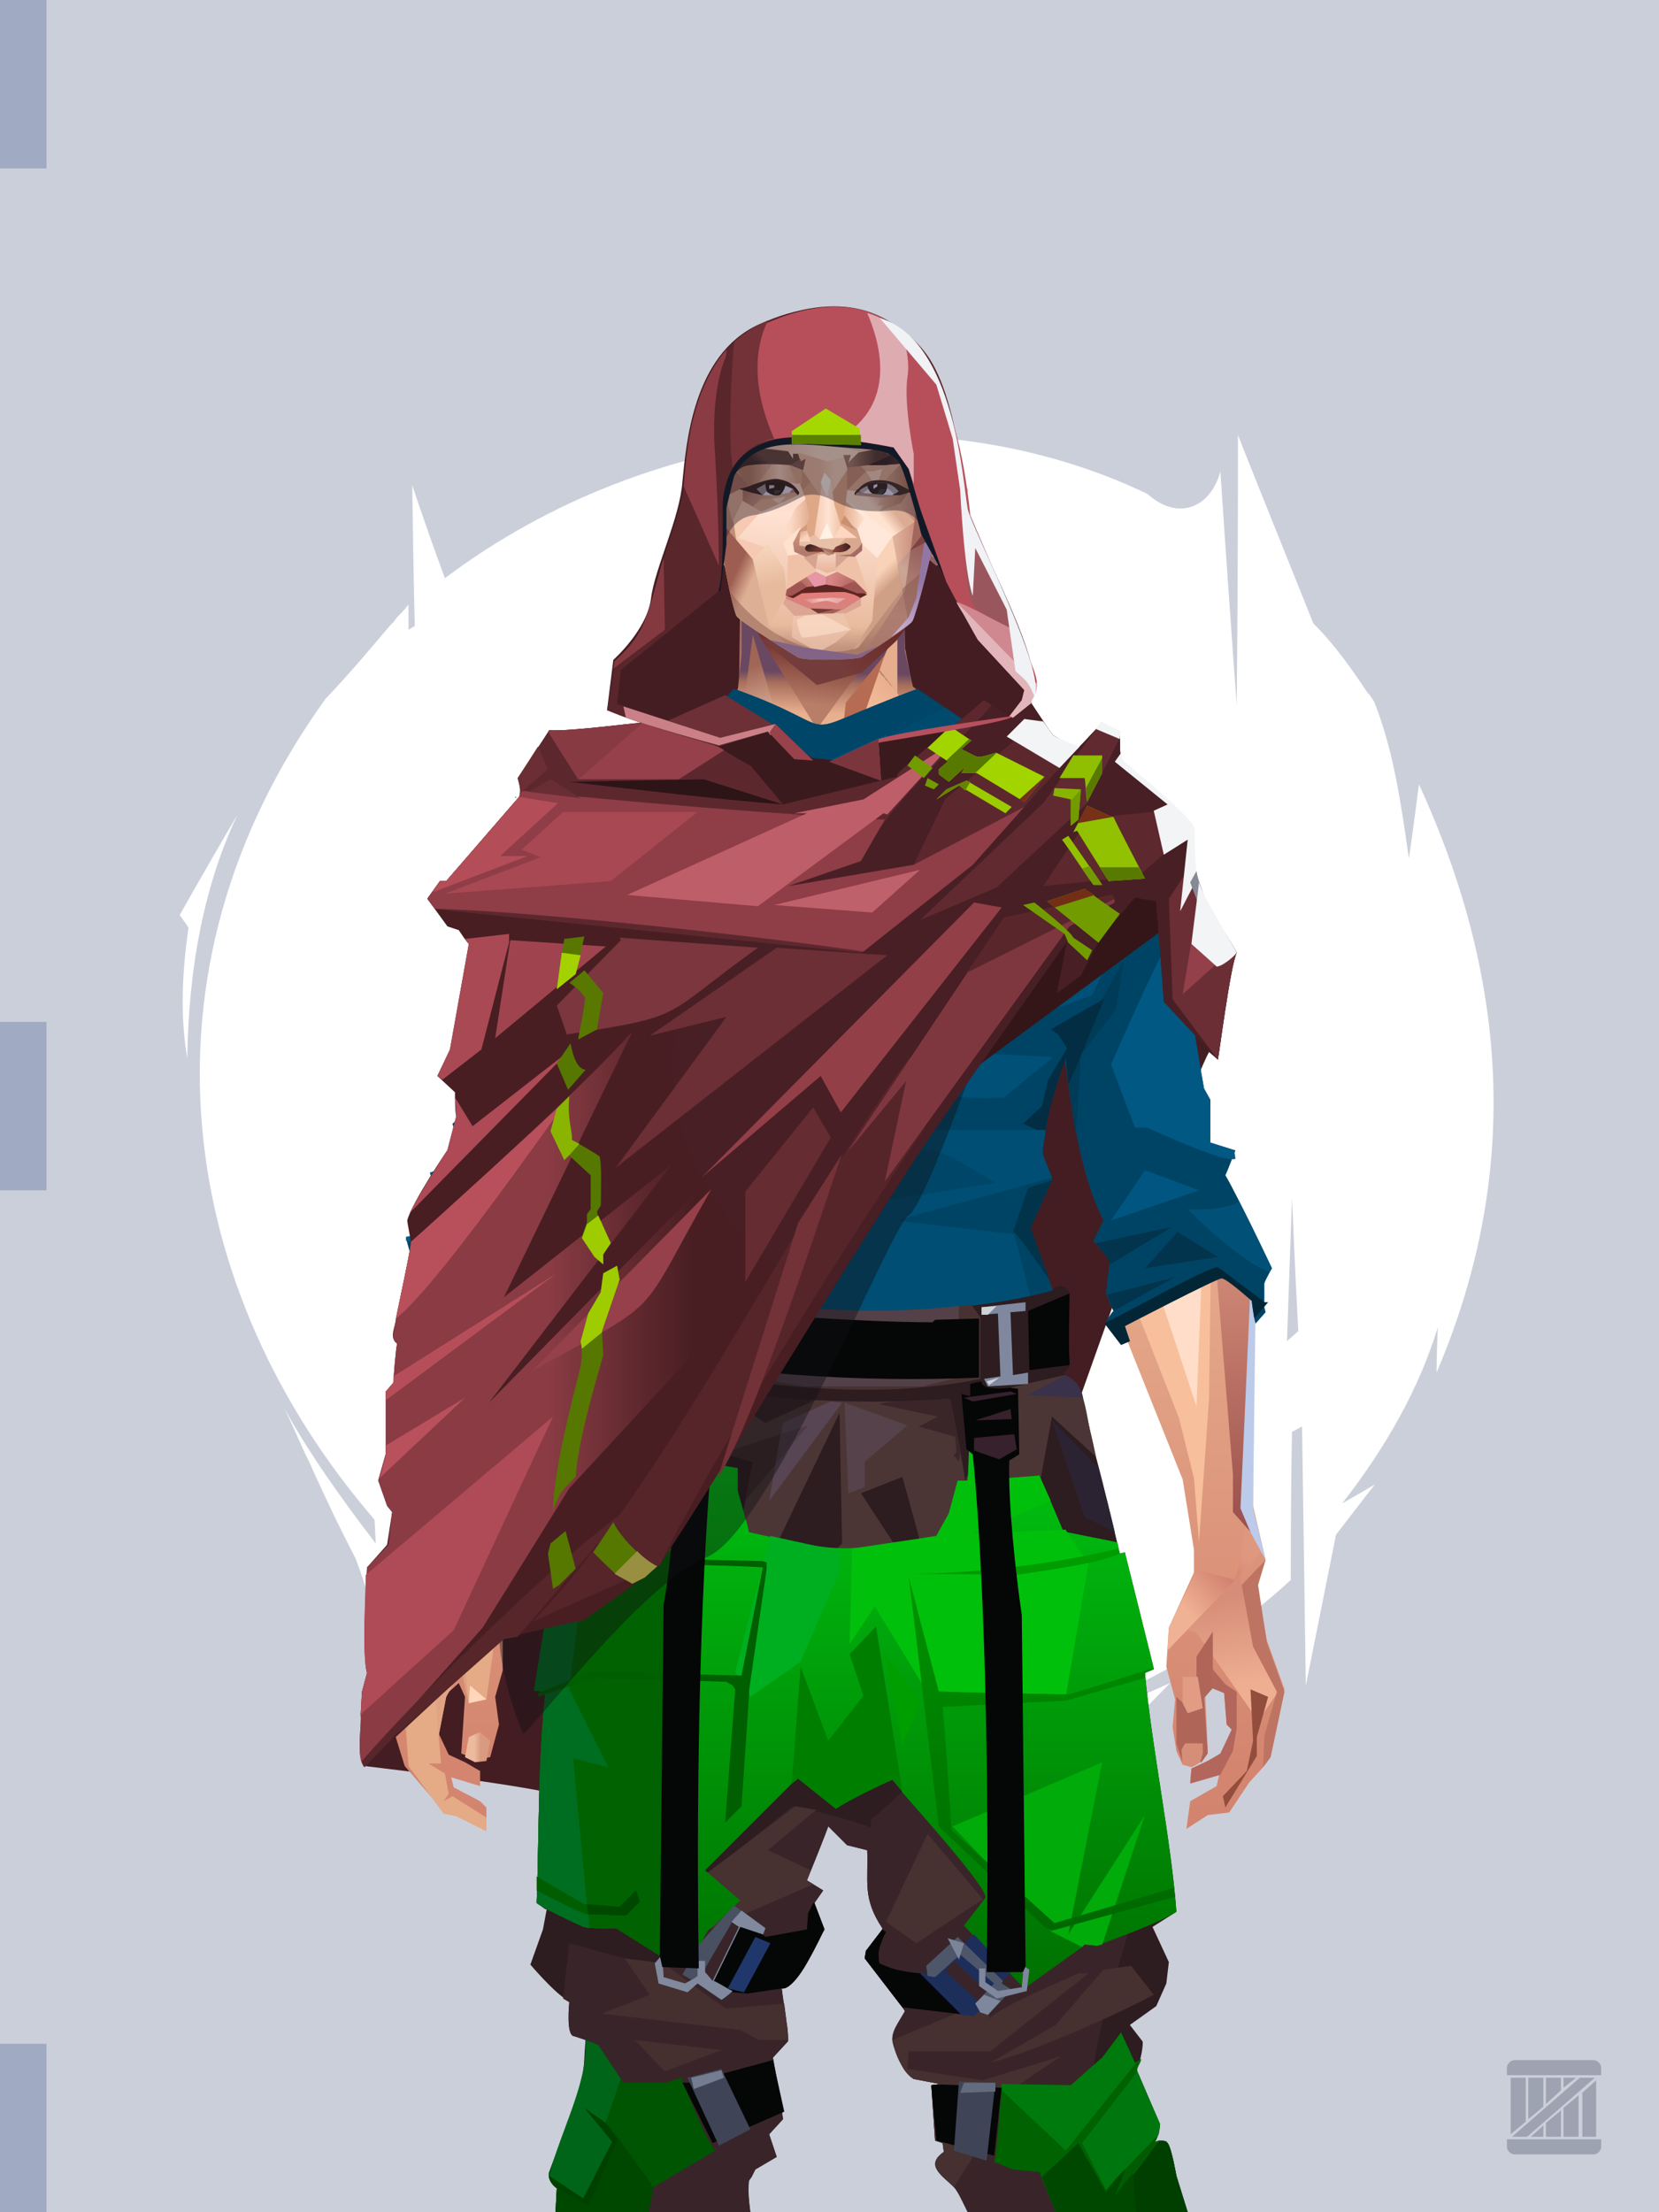 <?xml version="1.0" encoding="UTF-8"?><svg width="1320px" height="1760px" viewBox="0 0 1320 1760" version="1.1" xmlns="http://www.w3.org/2000/svg" xmlns:xlink="http://www.w3.org/1999/xlink"><defs><linearGradient x1="50%" y1="50%" x2="50%" y2="100%" id="id-30447"><stop stop-color="#CBCFDA" offset="0%"></stop><stop stop-color="#CBCFDA" offset="100%"></stop><stop stop-color="#CBCFDA" offset="100%"></stop></linearGradient></defs><g stroke="none" stroke-width="1" fill="none" id="id-30448" fill-rule="evenodd"><g id="id-30449"><g id="id-30450"><rect fill="url(#id-30447)" width="1320" height="1760" x="0" y="0" id="id-30451"></rect><g transform=" translate(143,346)" fill="#FFFFFF" id="id-30452"><path d=" M 211,114 C 377,-11 604,-33 770,47 C 796,70 821,56 828,29 C 828,29 832,91 841,215 L 841,215 L 841,215 C 841,209 842,138 842,0 L 842,0 L 842,0 C 843,3 863,53 902,150 C 920,168 933,187 945,205 L 947,207 C 948,209 950,211 951,214 C 966,252 972,295 978,337 C 978,337 981,317 986,278 C 1060,439 1065,594 1000,746 L 1000,746 L 1000,746 C 1000,745 1000,734 1001,710 C 986,759 960,805 925,850 C 925,850 934,845 951,835 C 951,835 951,835 951,835 L 951,835 C 950,836 940,849 920,875 C 920,875 912,915 896,995 C 896,995 895,926 893,789 L 893,789 L 893,789 C 892,789 890,791 885,793 L 885,793 L 885,793 C 885,795 884,835 884,911 C 731,1052 520,1074 365,1011 C 365,1011 353,1027 330,1058 L 330,1058 L 330,1058 C 330,1057 330,1033 331,986 C 324,979 318,974 313,968 C 313,968 309,1028 301,1149 C 301,1149 298,1092 294,978 C 250,951 211,922 179,888 C 176,892 174,897 173,903 C 173,903 171,955 167,1060 C 162,981 160,947 140,894 C 128,871 115,844 103,817 L 100,811 C 94,798 89,786 83,774 C 101,807 126,843 156,882 L 156,882 L 155,863 C -2,681 -41,428 116,210 C 135,190 151,171 167,152 L 170,149 L 170,149 L 173,145 C 176,142 179,139 182,135 C 182,135 182,135 182,135 L 182,135 C 182,136 182,143 182,155 C 182,155 184,154 187,152 C 187,152 186,114 185,40 C 185,40 193,65 211,114 Z M 885,607 L 881,721 L 890,713 C 890,713 888,678 885,607 L 885,607 Z" id="id-30453"></path><path d=" M 740,1028 L 718,1024 C 718,1024 788,993 788,993 L 743,1039 C 745,1031 743,1028 740,1028 Z" id="id-30454"></path><path d=" M 719,1044 C 711,1052 707,1056 707,1056 L 730,1065 C 722,1051 719,1044 719,1044 Z" id="id-30455"></path><path d=" M 683,1098 C 696,1087 702,1082 702,1082 L 696,1109 C 687,1101 683,1098 683,1098 Z" id="id-30456"></path><path d=" M 683,1059 C 663,1047 653,1042 653,1042 L 700,1028 C 689,1049 683,1059 683,1059 Z" id="id-30457"></path><path d=" M 46,302 C 15,355 0,382 0,382 C 5,389 7,392 7,392 C 1,433 1,467 6,496 C 7,422 20,357 46,302 Z" id="id-30458"></path></g></g><rect fill="#A1AAC3" width="37" height="134" x="0" y="0" id="id-30451"></rect><rect fill="#A1AAC3" width="37" height="134" x="0" y="813" id="id-30451"></rect><rect fill="#A1AAC3" width="37" height="134" x="0" y="1626" id="id-30451"></rect></g></g><defs></defs><path d=" M 969,843 L 962,837 C 943,870 808,1258 808,1258 C 743,1352 685,1411 635,1436 C 607,1450 548,1449 458,1432 C 446,1426 390,1417 290,1405 C 282,1397 505,576 511,575 L 510,575 L 483,565 L 488,525 C 488,525 515,501 518,476 C 521,452 541,412 543,383 C 546,354 551,282 604,258 C 735,201 764,328 769,404 C 772,410 820,525 823,538 C 826,550 819,557 819,557 C 823,563 833,578 837,584 C 837,584 903,660 942,736 C 958,768 969,843 969,843 Z" fill="#431D22" id="id-110059"></path><defs><linearGradient x1="50%" y1="6%" x2="50%" y2="100%" id="id-110216"><stop stop-color="#AC705D" offset="0%"></stop><stop stop-color="#FFDDBC" offset="8%"></stop><stop stop-color="#E9AF8E" offset="20%"></stop><stop stop-color="#E7AD8D" offset="34%"></stop><stop stop-color="#D4856F" offset="71%"></stop><stop stop-color="#C37F6D" offset="100%"></stop></linearGradient><linearGradient x1="50%" y1="-10%" x2="50%" y2="84%" id="id-110217"><stop stop-color="#E0A582" offset="0%"></stop><stop stop-color="#F6C49E" offset="49%"></stop><stop stop-color="#D09479" offset="100%"></stop></linearGradient><linearGradient x1="57%" y1="50%" x2="47%" y2="56%" id="id-110218"><stop stop-color="#E2AD9F" offset="0%"></stop><stop stop-color="#B46D61" offset="100%"></stop></linearGradient><linearGradient x1="45%" y1="35%" x2="55%" y2="47%" id="id-110219"><stop stop-color="#E9AC94" offset="0%"></stop><stop stop-color="#C37F6D" offset="100%"></stop></linearGradient><linearGradient x1="54%" y1="31%" x2="47%" y2="81%" id="id-110220"><stop stop-color="#E7AE8D" offset="0%"></stop><stop stop-color="#D8997B" offset="20%"></stop><stop stop-color="#DFA083" offset="71%"></stop><stop stop-color="#C5816D" offset="81%"></stop><stop stop-color="#BC7665" offset="100%"></stop></linearGradient><linearGradient x1="43%" y1="38%" x2="54%" y2="44%" id="id-110221"><stop stop-color="#E0A384" offset="0%"></stop><stop stop-color="#DDA081" offset="100%"></stop></linearGradient><linearGradient x1="46%" y1="26%" x2="59%" y2="75%" id="id-110222"><stop stop-color="#FFDBB9" offset="0%"></stop><stop stop-color="#D7917A" offset="100%"></stop></linearGradient><linearGradient x1="50%" y1="41%" x2="49%" y2="66%" id="id-110223"><stop stop-color="#6A4862" offset="0%"></stop><stop stop-color="#A76F5B" offset="27%"></stop><stop stop-color="#E9B090" offset="100%"></stop></linearGradient><linearGradient x1="63%" y1="4%" x2="25%" y2="77%" id="id-110224"><stop stop-color="#FFF1DE" offset="0%"></stop><stop stop-color="#FFEED9" offset="56%"></stop><stop stop-color="#E3AA88" offset="100%"></stop></linearGradient><linearGradient x1="50%" y1="23%" x2="41%" y2="77%" id="id-110225"><stop stop-color="#73332E" offset="0%"></stop><stop stop-color="#B77E68" offset="100%"></stop></linearGradient><linearGradient x1="47%" y1="22%" x2="55%" y2="89%" id="id-110226"><stop stop-color="#A06555" offset="0%"></stop><stop stop-color="#FAD5B9" offset="100%"></stop></linearGradient><linearGradient x1="86%" y1="87%" x2="12%" y2="66%" id="id-110227"><stop stop-color="#DEA186" offset="0%"></stop><stop stop-color="#CB8C76" offset="100%"></stop></linearGradient><linearGradient x1="71%" y1="11%" x2="50%" y2="100%" id="id-110228"><stop stop-color="#BE7D66" offset="0%" stop-opacity="0"></stop><stop stop-color="#F1BD9B" offset="100%"></stop></linearGradient><linearGradient x1="66%" y1="46%" x2="56%" y2="43%" id="id-110229"><stop stop-color="#CD8D78" offset="0%"></stop><stop stop-color="#BB786D" offset="100%"></stop></linearGradient><linearGradient x1="100%" y1="41%" x2="50%" y2="63%" id="id-110230"><stop stop-color="#6A2B27" offset="0%"></stop><stop stop-color="#743C3A" offset="100%"></stop></linearGradient><linearGradient x1="69%" y1="20%" x2="50%" y2="99%" id="id-110231"><stop stop-color="#CF8F7A" offset="0%"></stop><stop stop-color="#DD9E87" offset="100%"></stop></linearGradient><linearGradient x1="36%" y1="20%" x2="57%" y2="81%" id="id-110232"><stop stop-color="#F1BA97" offset="0%"></stop><stop stop-color="#EFB795" offset="100%"></stop></linearGradient><linearGradient x1="26%" y1="83%" x2="92%" y2="50%" id="id-110233"><stop stop-color="#FFD3AD" offset="0%"></stop><stop stop-color="#FFD3AF" offset="100%" stop-opacity="0"></stop></linearGradient><linearGradient x1="17%" y1="56%" x2="85%" y2="45%" id="id-110234"><stop stop-color="#FFEBD1" offset="0%" stop-opacity="0"></stop><stop stop-color="#FFE9D0" offset="52%"></stop><stop stop-color="#FCCEAD" offset="100%"></stop></linearGradient><linearGradient x1="17%" y1="24%" x2="74%" y2="87%" id="id-110235"><stop stop-color="#FFEDD8" offset="0%"></stop><stop stop-color="#DCA181" offset="100%"></stop></linearGradient><linearGradient x1="26%" y1="42%" x2="80%" y2="75%" id="id-110236"><stop stop-color="#FFF1DD" offset="0%"></stop><stop stop-color="#FFD4B1" offset="100%" stop-opacity="0"></stop></linearGradient><linearGradient x1="29%" y1="56%" x2="77%" y2="50%" id="id-110237"><stop stop-color="#FFEBD4" offset="0%"></stop><stop stop-color="#FEDAB7" offset="100%"></stop></linearGradient><linearGradient x1="74%" y1="24%" x2="34%" y2="74%" id="id-110238"><stop stop-color="#BA8469" offset="0%"></stop><stop stop-color="#E9AF8F" offset="0%"></stop><stop stop-color="#FFCFA8" offset="100%"></stop></linearGradient><linearGradient x1="66%" y1="100%" x2="40%" y2="0%" id="id-110239"><stop stop-color="#FAC5A3" offset="0%"></stop><stop stop-color="#FFF5E6" offset="46%"></stop><stop stop-color="#FAC8A2" offset="100%"></stop></linearGradient><linearGradient x1="52%" y1="13%" x2="59%" y2="75%" id="id-110240"><stop stop-color="#D68D79" offset="0%"></stop><stop stop-color="#EEAE91" offset="100%"></stop></linearGradient><linearGradient x1="28%" y1="76%" x2="73%" y2="20%" id="id-110241"><stop stop-color="#F0B294" offset="0%"></stop><stop stop-color="#D28271" offset="67%"></stop><stop stop-color="#DF9880" offset="100%"></stop></linearGradient><linearGradient x1="50%" y1="0%" x2="50%" y2="100%" id="id-110242"><stop stop-color="#DB957F" offset="0%"></stop><stop stop-color="#9A4F4B" offset="100%"></stop></linearGradient><linearGradient x1="66%" y1="59%" x2="24%" y2="66%" id="id-110243"><stop stop-color="#DEA07F" offset="0%"></stop><stop stop-color="#FCC8A5" offset="100%"></stop></linearGradient><linearGradient x1="41%" y1="11%" x2="64%" y2="63%" id="id-110244"><stop stop-color="#FFE6D6" offset="0%"></stop><stop stop-color="#DA957E" offset="100%"></stop></linearGradient><linearGradient x1="19%" y1="58%" x2="66%" y2="43%" id="id-110245"><stop stop-color="#FFEBD4" offset="0%"></stop><stop stop-color="#FFD1AA" offset="100%"></stop></linearGradient><linearGradient x1="73%" y1="50%" x2="30%" y2="53%" id="id-110246"><stop stop-color="#FFD1AB" offset="0%"></stop><stop stop-color="#FFF6E4" offset="100%"></stop></linearGradient><linearGradient x1="31%" y1="0%" x2="50%" y2="100%" id="id-110247"><stop stop-color="#FFF1E3" offset="0%"></stop><stop stop-color="#FFEADA" offset="100%"></stop></linearGradient><linearGradient x1="29%" y1="43%" x2="65%" y2="100%" id="id-110248"><stop stop-color="#FFE9D4" offset="0%"></stop><stop stop-color="#FECFB1" offset="100%"></stop></linearGradient><linearGradient x1="13%" y1="78%" x2="84%" y2="50%" id="id-110249"><stop stop-color="#F4BA9A" offset="0%"></stop><stop stop-color="#E2A086" offset="100%"></stop></linearGradient><linearGradient x1="50%" y1="0%" x2="36%" y2="100%" id="id-110250"><stop stop-color="#FFEBD4" offset="0%"></stop><stop stop-color="#FFDDC6" offset="100%"></stop></linearGradient><linearGradient x1="50%" y1="28%" x2="64%" y2="55%" id="id-110251"><stop stop-color="#FFE7CD" offset="0%"></stop><stop stop-color="#FFDDC0" offset="100%"></stop></linearGradient><linearGradient x1="40%" y1="55%" x2="62%" y2="71%" id="id-110252"><stop stop-color="#DCA17F" offset="0%"></stop><stop stop-color="#FAC5A0" offset="100%"></stop></linearGradient><linearGradient x1="9%" y1="37%" x2="88%" y2="55%" id="id-110253"><stop stop-color="#E3A889" offset="0%"></stop><stop stop-color="#B36F5F" offset="100%"></stop></linearGradient><linearGradient x1="62%" y1="19%" x2="50%" y2="100%" id="id-110254"><stop stop-color="#E0A686" offset="0%"></stop><stop stop-color="#BF7C68" offset="100%"></stop></linearGradient><linearGradient x1="45%" y1="18%" x2="51%" y2="67%" id="id-110255"><stop stop-color="#FFE5D3" offset="0%"></stop><stop stop-color="#F5C3A0" offset="100%"></stop></linearGradient><linearGradient x1="50%" y1="0%" x2="50%" y2="100%" id="id-110256"><stop stop-color="#F9CCB7" offset="0%"></stop><stop stop-color="#E7AD8A" offset="100%"></stop></linearGradient><linearGradient x1="45%" y1="50%" x2="58%" y2="50%" id="id-110257"><stop stop-color="#DFA288" offset="0%"></stop><stop stop-color="#FACBB3" offset="100%"></stop></linearGradient><linearGradient x1="33%" y1="74%" x2="77%" y2="42%" id="id-110258"><stop stop-color="#CE937B" offset="0%"></stop><stop stop-color="#EAB89D" offset="100%"></stop></linearGradient><linearGradient x1="63%" y1="59%" x2="38%" y2="59%" id="id-110259"><stop stop-color="#D89A80" offset="0%"></stop><stop stop-color="#ECBA9E" offset="100%"></stop></linearGradient><linearGradient x1="50%" y1="0%" x2="50%" y2="100%" id="id-110260"><stop stop-color="#D08C74" offset="0%"></stop><stop stop-color="#DF9A83" offset="100%"></stop></linearGradient><linearGradient x1="47%" y1="47%" x2="53%" y2="50%" id="id-110261"><stop stop-color="#FDE1CD" offset="0%"></stop><stop stop-color="#D68F79" offset="100%"></stop></linearGradient><linearGradient x1="50%" y1="0%" x2="50%" y2="100%" id="id-110262"><stop stop-color="#E29A83" offset="0%"></stop><stop stop-color="#DD947E" offset="100%"></stop></linearGradient><linearGradient x1="50%" y1="0%" x2="53%" y2="50%" id="id-110263"><stop stop-color="#DD9785" offset="0%"></stop><stop stop-color="#F3D9C6" offset="100%"></stop></linearGradient><linearGradient x1="0%" y1="55%" x2="99%" y2="55%" id="id-110264"><stop stop-color="#DFA59A" offset="0%"></stop><stop stop-color="#D3938D" offset="100%"></stop></linearGradient><linearGradient x1="50%" y1="0%" x2="50%" y2="100%" id="id-110265"><stop stop-color="#F0CAB1" offset="0%"></stop><stop stop-color="#DC907E" offset="100%"></stop></linearGradient><linearGradient x1="49%" y1="20%" x2="52%" y2="96%" id="id-110266"><stop stop-color="#DD9285" offset="0%"></stop><stop stop-color="#D88D79" offset="100%"></stop></linearGradient><linearGradient x1="50%" y1="0%" x2="50%" y2="100%" id="id-110267"><stop stop-color="#86363E" offset="0%"></stop><stop stop-color="#B46A5D" offset="100%"></stop></linearGradient><linearGradient x1="33%" y1="47%" x2="59%" y2="56%" id="id-110268"><stop stop-color="#F6BD9D" offset="0%"></stop><stop stop-color="#D48673" offset="100%"></stop></linearGradient></defs><g transform=" translate(304,473)" id="id-110269"><polygon points="174 662 139 824 137 906 146 1082 171 1154 176 1211 174 1230 175 1284 287 1284 284 1265 308 1195 306 1124 345 952 343 912 353 879 362 881 371 877 383 904 391 970 434 1079 457 1202 475 1252 475 1284 596 1284 600 1225 591 1146 609 1103 612 997 596 842 545 671 539 640 528 606 531 569 509 498 522 403 539 360 539 348 563 464 576 498 585 574 637 704 646 760 646 778 626 822 624 853 631 879 629 901 632 920 637 931 647 931 657 920 655 877 659 867 670 874 672 899 676 903 667 923 644 934 643 945 666 939 664 948 643 960 640 982 657 971 674 969 690 945 701 933 704 926 707 923 713 892 718 871 704 832 696 786 703 768 693 725 693 521 652 425 629 282 626 203 612 175 567 156 548 141 530 139 479 114 422 73 416 42 415 1 285 0 284 73 279 83 242 114 196 137 171 139 155 156 108 175 91 228 91 287 68 431 30 516 23 602 28 725 16 764 21 782 0 874 18 932 49 968 59 970 83 982 83 965 78 960 57 949 55 941 78 948 78 936 66 929 53 923 45 906 51 875 61 866 66 877 63 922 75 927 86 925 93 899 90 877 96 856 96 824 75 778 77 738 108 637 139 562 142 495 159 458 180 358 199 403 203 461 211 504 188 564 191 608" fill="url(#id-110216)" id="id-110270"></polygon><polygon points="91 287 68 431 30 516 23 602 72 688 117 614 98 452 109 469 123 336 102 372 109 294 88 309 109 285" fill="url(#id-110217)" id="id-110270"></polygon><polygon points="383 906 391 972 434 1081 457 1204 475 1254 475 1287 596 1287 600 1226 591 1148 609 1105 612 999 602 904 584 908 584 846 535 683 456 705 382 878" fill="url(#id-110218)" id="id-110270"></polygon><polygon points="137 907 146 1083 171 1156 176 1212 174 1232 175 1286 175 1287 287 1287 284 1266 308 1197 306 1126 345 954 343 923 293 814 263 724 247 711" fill="url(#id-110219)" id="id-110270"></polygon><polygon points="545 673 539 641 528 608 531 571 509 500 522 405 539 361 539 350 563 465 576 500 601 540 660 491 688 529 652 427 629 283 626 205 612 177 568 157 548 142 530 141 479 116 422 75 416 44 415 3 360 3 360 715 462 724" fill="url(#id-110220)" id="id-110270"></polygon><polygon points="83 984 59 972 49 970 21 932 19 903 7 879 0 874 11 824 38 786 38 814 56 786 78 800 91 822 83 879 69 882 63 855 51 877 45 908 47 930 37 930 50 938 53 954 49 960 56 956 83 973" fill="#E4AB86" id="id-110275"></polygon><polygon points="66 855 69 882 63 855 51 877 45 908 42 870 58 825" fill="url(#id-110221)" id="id-110275"></polygon><polygon points="83 879 69 882 70 868" fill="#FFD6BA" id="id-110275"></polygon><polygon points="481 376 513 349 558 291 522 368" fill="#BD9394" id="id-110278"></polygon><polygon points="313 697 260 560 246 448 259 424 355 408 361 366 317 404 285 409 267 378 313 343 394 351 431 378 420 404 368 399 371 404 449 421 466 441 449 510 466 547 406 697 358 717" fill="url(#id-110222)" id="id-110279"></polygon><polygon points="410 90 430 82 423 76 416 45 416 7 286 9 286 48 283 76 278 86 244 114 195 139 366 139 390 70 410 26" fill="url(#id-110223)" id="id-110280"></polygon><polygon points="182 180 133 231 97 289 97 231 113 182 165 159" fill="url(#id-110224)" id="id-110281"></polygon><polygon points="346 107 384 55 409 31 414 23 299 31" fill="url(#id-110225)" id="id-110282"></polygon><polygon points="287 93 295 32 323 129" fill="url(#id-110226)" id="id-110283"></polygon><polygon points="336 139 314 151 270 146 224 139" fill="#FEF6E3" id="id-110284"></polygon><polygon points="410 84 409 136 461 129" fill="url(#id-110227)" id="id-110285"></polygon><polygon points="173 246 167 286 191 351 263 386 328 330 359 330 359 152 348 139 336 139 309 152" fill="url(#id-110228)" id="id-110286"></polygon><polygon points="464 159 516 190 500 159" fill="url(#id-110229)" id="id-110287"></polygon><polygon points="302 36 346 72 382 62 409 37 416 28 416 13" fill="url(#id-110230)" id="id-110288"></polygon><polygon points="263 151 191 202 219 151" fill="#EFB795" id="id-110289"></polygon><polygon points="154 206 170 170 122 188" fill="#FFFCF1" id="id-110290"></polygon><polygon points="358 285 344 299 323 318 305 354 358 345 354 305" fill="url(#id-110231)" id="id-110291"></polygon><polygon points="260 361 265 387 203 371 191 347" fill="#C4846D" id="id-110292"></polygon><polygon points="198 362 181 359 167 284" fill="#8D4146" id="id-110293"></polygon><polygon points="477 341 477 335 488 326 496 325 509 338 496 348 485 354" fill="#A86056" id="id-110294"></polygon><polygon points="314 151 342 220 317 293 237 351 209 318 172 251 185 205 270 146" fill="url(#id-110232)" id="id-110295"></polygon><polygon points="314 151 330 238 209 318 172 251 185 205 270 146" fill="url(#id-110233)" id="id-110295"></polygon><polygon points="314 151 350 205 220 227 185 205 270 146" fill="url(#id-110234)" opacity="0.369" id="id-110295"></polygon><polygon points="211 335 223 322 242 327 244 332 235 353 213 349" fill="#C48172" id="id-110298"></polygon><polygon points="224 339 226 342 226 345 222 349 235 350 242 333 230 338 227 335" fill="#D4ACC2" id="id-110299"></polygon><polygon points="488 343 491 347 486 351 479 338 489 327 495 327 493 336" fill="#C7878D" id="id-110300"></polygon><polygon points="485 339 488 343 493 337" fill="#EDB596" id="id-110301"></polygon><polygon points="359 162 359 291 406 325 455 347 529 267 463 182 415 166" fill="url(#id-110235)" id="id-110302"></polygon><polygon points="359 178 359 281 391 302 391 249 489 270 461 189 415 166" fill="url(#id-110236)" id="id-110302"></polygon><polygon points="359 178 359 219 472 220 461 189 415 166 371 163" fill="url(#id-110237)" id="id-110302"></polygon><polygon points="358 178 372 168 440 156 413 137 378 158 411 80 396 60 358 146" fill="url(#id-110238)" id="id-110305"></polygon><polygon points="346 140 358 152 372 129 400 48 369 86 364 130" fill="#B66B53" id="id-110306"></polygon><polygon points="591 281 601 226 559 159 514 159 523 138 499 156 571 263" fill="url(#id-110239)" id="id-110307"></polygon><polygon points="609 298 626 332 629 285 627 227 614 207 617 251" fill="#C6CBE5" id="id-110308"></polygon><polygon points="554 159 567 157 612 177 614 192 579 175 603 207 601 226" fill="#F6BF9D" id="id-110309"></polygon><polygon points="641 823 648 826 697 896 713 873 682 781" fill="url(#id-110240)" id="id-110310"></polygon><polygon points="625 840 700 762 688 738 679 784 648 776 626 822" fill="url(#id-110241)" id="id-110310"></polygon><polygon points="648 862 648 845 661 825 661 870 654 878 657 922 652 929 637 929 632 914 632 893 632 877 644 888" fill="#B06559" id="id-110312"></polygon><polygon points="554 375 577 333 607 451 594 508 568 462" fill="#F9C3AD" id="id-110313"></polygon><polygon points="623 326 643 425 633 431 693 523 652 427 636 326 625 315" fill="#BDBBDB" id="id-110314"></polygon><polygon points="628 274 638 339 623 314" fill="#B3838B" id="id-110315"></polygon><polygon points="693 523 695 567 685 525 618 416 633 431" fill="#B46B5B" id="id-110316"></polygon><polygon points="640 463 599 539 601 571 634 655 646 703 650 754 658 640 660 491" fill="#F7BF9B" id="id-110317"></polygon><polygon points="610 531 648 646 652 546 638 479" fill="#FFDDC8" id="id-110317"></polygon><polygon points="693 748 677 730 677 700 660 491 685 525 691 552 684 727" fill="url(#id-110242)" id="id-110319"></polygon><polygon points="691 746 703 768 693 727 695 567 691 551 683 727" fill="#BCCBEA" id="id-110320"></polygon><polygon points="260 559 310 683 355 716 263 713 238 685 195 582" fill="url(#id-110243)" id="id-110321"></polygon><polygon points="637 931 636 919 639 914 653 914 653 922 651 929 648 931 644 933" fill="#D58F78" id="id-110322"></polygon><polygon points="637 861 637 882 641 890 653 886 649 861" fill="#E19C83" id="id-110323"></polygon><polygon points="691 871 693 912 688 936 669 956 671 965 696 924 696 909 705 877" fill="#934D3C" id="id-110324"></polygon><polygon points="703 768 684 788 693 837 712 873 702 908 701 933 707 925 718 873 704 834 697 788" fill="#BD7462" id="id-110325"></polygon><polygon points="667 939 643 946 644 934 657 928 667 922 676 903 672 899 670 874 660 870 660 854 671 867 680 873 680 902 677 920" fill="#B3665B" id="id-110326"></polygon><polygon points="361 510 359 634 426 561 420 535" fill="url(#id-110244)" opacity="0.626" id="id-110327"></polygon><polygon points="319 403 289 399 268 380 313 343 361 348 362 372" fill="url(#id-110245)" id="id-110328"></polygon><polygon points="171 141 168 151 180 151 204 139 196 138" fill="url(#id-110246)" id="id-110329"></polygon><polygon points="359 308 362 360 382 334" fill="#FFE9D9" opacity="0.625" id="id-110330"></polygon><polygon points="360 546 360 584 387 551 374 540" fill="url(#id-110247)" opacity="0.626" id="id-110331"></polygon><polygon points="346 542 360 547 373 540 360 534" fill="#B36A64" id="id-110332"></polygon><polygon points="325 545 277 503 259 561 308 579" fill="url(#id-110248)" opacity="0.758" id="id-110333"></polygon><polygon points="389 499 460 467 449 510 404 520" fill="url(#id-110249)" id="id-110334"></polygon><polygon points="364 491 361 403 420 428" fill="url(#id-110250)" opacity="0.758" id="id-110335"></polygon><polygon points="262 446 333 446 323 469 279 492" fill="url(#id-110251)" opacity="0.758" id="id-110336"></polygon><polygon points="259 425 279 496 259 561 236 528 213 443 227 425 243 447" fill="url(#id-110252)" id="id-110337"></polygon><polygon points="412 343 444 374 466 383 499 351 447 354 416 339" fill="url(#id-110253)" id="id-110338"></polygon><polygon points="164 252 163 278 128 284" fill="#C88574" id="id-110339"></polygon><polygon points="58 478 88 441 88 416 69 430 66 456" fill="url(#id-110254)" id="id-110340"></polygon><polygon points="76 684 69 634 61 517 89 474 111 569" fill="url(#id-110255)" id="id-110341"></polygon><polygon points="53 489 47 539 69 635 76 684 53 760 40 781 16 766 28 727 23 604 28 544" fill="url(#id-110256)" id="id-110342"></polygon><polygon points="136 452 127 497 153 460 177 340 170 300" fill="#D89A7F" id="id-110343"></polygon><polygon points="181 359 159 460 143 497 142 514 123 532 109 514 108 490 127 497 153 460 177 340" fill="#C28071" id="id-110343"></polygon><polygon points="38 747 28 772 38 788 44 772" fill="#F4B89A" id="id-110345"></polygon><polygon points="359 379 342 413 361 444 377 417" fill="url(#id-110257)" id="id-110346"></polygon><polygon points="196 581 260 561 229 519" fill="url(#id-110258)" id="id-110347"></polygon><polygon points="74 929 66 925 69 909 78 905 86 912 83 928" fill="url(#id-110259)" id="id-110348"></polygon><polygon points="20 903 7 880 21 851 28 871" fill="#D99C7E" id="id-110349"></polygon><polygon points="218 1123 203 1040 191 913 171 1090 182 1169 230 1208 261 1237 270 1213 234 1175 212 1157 272 1191 281 1169" fill="url(#id-110260)" opacity="0.808" id="id-110350"></polygon><polygon points="182 1207 181 1155 213 1106 236 1166 230 1210" fill="#EBAC8E" id="id-110351"></polygon><polygon points="187 902 211 1137 227 1161 275 1187 299 1137 272 1009 299 918 269 791 211 836" fill="url(#id-110261)" id="id-110352"></polygon><polygon points="288 1079 311 1040 311 942 295 903 264 1019 275 1188 301 1137" fill="url(#id-110262)" id="id-110353"></polygon><polygon points="584 908 604 1008 608 1106 614 998 599 887" fill="#CEDAFA" id="id-110354"></polygon><polygon points="430 886 488 1140 535 1115 561 925 566 886 536 816 500 786" fill="url(#id-110263)" opacity="0.792" id="id-110355"></polygon><polygon points="581 921 588 1011 584 1112 576 1162 544 1046 566 886" fill="url(#id-110264)" id="id-110356"></polygon><polygon points="561 1247 518 1200 472 1112 494 931 505 931 594 1188 579 1244" fill="url(#id-110265)" id="id-110357"></polygon><polygon points="531 1221 539 1263 536 1269 516 1287 509 1287 500 1263 513 1199 488 1226 462 1170 472 1101 427 1010 398 877 469 771 518 739 536 818 500 787 433 890 477 1078 534 1212" fill="url(#id-110266)" id="id-110358"></polygon><polygon points="321 1058 284 852 258 721 266 733 371 879 362 883 354 881 343 914 345 954" fill="#D38B73" id="id-110359"></polygon><polygon points="429 1068 424 875 536 705 454 704 380 865 384 906 391 972" fill="#CD887E" opacity="0.394" id="id-110360"></polygon><polygon points="175 1262 194 1287 206 1287 225 1226 213 1249 175 1221 174 1232" fill="#EEAF93" id="id-110361"></polygon><polygon points="528 1227 554 1234 569 1169 549 1168" fill="#EBB5A6" id="id-110362"></polygon><polygon points="546 678 545 672 539 641 528 608 531 571 509 500 522 405 539 361 539 350 547 389 542 330 558 289 517 369 528 369 517 411 499 442 509 465 488 531 507 525 522 585 449 724" fill="url(#id-110267)" id="id-110270"></polygon><polygon points="402 722 490 609 522 585 449 723" fill="#D38673" id="id-110364"></polygon><polygon points="174 664 139 826 137 907 139 937 238 690 352 886 354 881 362 883 371 879 383 906 471 773 548 712 596 844 545 673 539 641 478 697 449 723 278 705 232 657 188 566 191 610" fill="url(#id-110268)" id="id-110270"></polygon><polygon points="189 616 211 620 190 586 190 609" fill="#C4846D" id="id-110366"></polygon><polygon points="139 836 225 709 167 697 139 826" fill="#E2A58B" id="id-110367"></polygon><polygon points="518 734 596 843 547 678" fill="#D0816E" id="id-110368"></polygon><polygon points="415 778 447 726 314 744 329 762" fill="#CE8B73" opacity="0.520" id="id-110270"></polygon><polygon points="411 685 463 666 456 573" fill="#A05A5C" id="id-110370"></polygon></g><defs><linearGradient x1="53%" y1="5%" x2="47%" y2="91%" id="id-110982"><stop stop-color="#C67878" offset="0%"></stop><stop stop-color="#A26C74" offset="82%"></stop><stop stop-color="#D18888" offset="100%"></stop></linearGradient><linearGradient x1="62%" y1="61%" x2="50%" y2="36%" id="id-110983"><stop stop-color="#B15E5F" offset="0%"></stop><stop stop-color="#564753" offset="100%"></stop></linearGradient><linearGradient x1="50%" y1="13%" x2="57%" y2="81%" id="id-110984"><stop stop-color="#885154" offset="0%"></stop><stop stop-color="#C27A7A" offset="52%"></stop><stop stop-color="#D8B7A1" offset="100%"></stop></linearGradient><linearGradient x1="50%" y1="0%" x2="54%" y2="88%" id="id-110985"><stop stop-color="#D19787" offset="0%"></stop><stop stop-color="#C8807E" offset="100%"></stop></linearGradient><linearGradient x1="36%" y1="75%" x2="36%" y2="18%" id="id-110986"><stop stop-color="#BB6F6B" offset="0%"></stop><stop stop-color="#863C39" offset="100%"></stop></linearGradient><linearGradient x1="50%" y1="2%" x2="48%" y2="96%" id="id-110987"><stop stop-color="#EAD0BC" offset="0%"></stop><stop stop-color="#CB9B7F" offset="11%"></stop><stop stop-color="#F2C1A5" offset="33%"></stop><stop stop-color="#FFE2D3" offset="58%"></stop><stop stop-color="#E9BB9E" offset="93%"></stop><stop stop-color="#C3957F" offset="100%"></stop></linearGradient><linearGradient x1="62%" y1="37%" x2="30%" y2="59%" id="id-110988"><stop stop-color="#E4B395" offset="0%"></stop><stop stop-color="#CB9C80" offset="100%"></stop></linearGradient><linearGradient x1="12%" y1="48%" x2="58%" y2="51%" id="id-110989"><stop stop-color="#E7BEA3" offset="0%"></stop><stop stop-color="#FEDFCC" offset="100%"></stop></linearGradient><linearGradient x1="76%" y1="54%" x2="27%" y2="47%" id="id-110990"><stop stop-color="#F2C4A7" offset="0%"></stop><stop stop-color="#F6DCC5" offset="100%"></stop></linearGradient><radialGradient cx="50%" cy="59%" r="65%" id="id-110991" fx="50%" fy="59%" gradientTransform=" translate(0.500,0.593) scale(0.791,1) rotate(-143) translate(-0.500,-0.593)"><stop stop-color="#F0D7BF" offset="0%"></stop><stop stop-color="#C38F74" offset="66%"></stop><stop stop-color="#A46254" offset="100%"></stop></radialGradient><linearGradient x1="69%" y1="50%" x2="50%" y2="60%" id="id-110992"><stop stop-color="#DBAB94" offset="0%"></stop><stop stop-color="#FFE3CE" offset="100%"></stop></linearGradient><radialGradient cx="50%" cy="50%" r="44%" id="id-110993" fx="50%" fy="50%" gradientTransform=" translate(0.500,0.500) scale(0.696,1) rotate(-57) scale(1,3) translate(-0.500,-0.500)"><stop stop-color="#B37864" offset="0%" stop-opacity="0"></stop><stop stop-color="#EFD3BC" offset="100%"></stop></radialGradient><linearGradient x1="0%" y1="58%" x2="50%" y2="58%" id="id-110994"><stop stop-color="#E4B69F" offset="0%"></stop><stop stop-color="#C88F7C" offset="100%"></stop></linearGradient><linearGradient x1="49%" y1="83%" x2="53%" y2="51%" id="id-110995"><stop stop-color="#C6938B" offset="0%"></stop><stop stop-color="#945A53" offset="100%"></stop></linearGradient><linearGradient x1="66%" y1="68%" x2="19%" y2="50%" id="id-110996"><stop stop-color="#D4A995" offset="0%"></stop><stop stop-color="#A9705C" offset="100%"></stop></linearGradient><linearGradient x1="48%" y1="37%" x2="33%" y2="25%" id="id-110997"><stop stop-color="#DDAF94" offset="0%"></stop><stop stop-color="#9D5D51" offset="100%"></stop></linearGradient><linearGradient x1="46%" y1="6%" x2="50%" y2="50%" id="id-110998"><stop stop-color="#F5D3B9" offset="0%"></stop><stop stop-color="#E7BA9D" offset="100%"></stop></linearGradient><linearGradient x1="50%" y1="33%" x2="57%" y2="50%" id="id-110999"><stop stop-color="#F9D2B7" offset="0%"></stop><stop stop-color="#D0A086" offset="100%"></stop></linearGradient><linearGradient x1="50%" y1="26%" x2="42%" y2="54%" id="id-111000"><stop stop-color="#875053" offset="0%"></stop><stop stop-color="#81534D" offset="100%" stop-opacity="0.569"></stop></linearGradient><linearGradient x1="46%" y1="100%" x2="55%" y2="55%" id="id-111001"><stop stop-color="#C4AED2" offset="0%"></stop><stop stop-color="#9276A6" offset="100%"></stop></linearGradient><linearGradient x1="54%" y1="12%" x2="47%" y2="56%" id="id-111002"><stop stop-color="#A46151" offset="0%"></stop><stop stop-color="#9370A0" offset="100%"></stop></linearGradient><linearGradient x1="50%" y1="0%" x2="50%" y2="100%" id="id-111003"><stop stop-color="#F4D2BF" offset="0%"></stop><stop stop-color="#E8B399" offset="100%"></stop></linearGradient><linearGradient x1="5%" y1="65%" x2="100%" y2="65%" id="id-111004"><stop stop-color="#FCD9C4" offset="0%"></stop><stop stop-color="#E0A88C" offset="28%"></stop><stop stop-color="#DEA786" offset="67%"></stop><stop stop-color="#FFE3D1" offset="100%"></stop></linearGradient><linearGradient x1="66%" y1="91%" x2="52%" y2="64%" id="id-111005"><stop stop-color="#D9A98F" offset="0%"></stop><stop stop-color="#DEA786" offset="100%"></stop></linearGradient><linearGradient x1="70%" y1="50%" x2="41%" y2="50%" id="id-111006"><stop stop-color="#F6D4BC" offset="0%"></stop><stop stop-color="#EBBCA0" offset="100%"></stop></linearGradient><linearGradient x1="100%" y1="50%" x2="0%" y2="50%" id="id-111007"><stop stop-color="#F1C4A8" offset="0%"></stop><stop stop-color="#FFE3D4" offset="48%"></stop><stop stop-color="#F5CAB4" offset="100%"></stop></linearGradient><linearGradient x1="38%" y1="14%" x2="50%" y2="79%" id="id-111008"><stop stop-color="#D29A7E" offset="0%"></stop><stop stop-color="#B37B6D" offset="100%"></stop></linearGradient><linearGradient x1="3%" y1="0%" x2="50%" y2="66%" id="id-111009"><stop stop-color="#D8A88D" offset="0%"></stop><stop stop-color="#F9D3BD" offset="100%"></stop></linearGradient><linearGradient x1="17%" y1="40%" x2="69%" y2="60%" id="id-111010"><stop stop-color="#40241E" offset="0%"></stop><stop stop-color="#703832" offset="100%"></stop></linearGradient><linearGradient x1="100%" y1="50%" x2="16%" y2="64%" id="id-111011"><stop stop-color="#351E1C" offset="0%"></stop><stop stop-color="#843F3B" offset="100%"></stop></linearGradient><linearGradient x1="22%" y1="62%" x2="87%" y2="62%" id="id-111012"><stop stop-color="#B07C62" offset="0%"></stop><stop stop-color="#D3A790" offset="43%"></stop><stop stop-color="#DAA88A" offset="100%"></stop></linearGradient><linearGradient x1="13%" y1="69%" x2="100%" y2="69%" id="id-111013"><stop stop-color="#D8A88B" offset="0%"></stop><stop stop-color="#F5D2BC" offset="48%"></stop><stop stop-color="#DAA88A" offset="100%"></stop></linearGradient><linearGradient x1="0%" y1="65%" x2="78%" y2="65%" id="id-111014"><stop stop-color="#E4B7A1" offset="0%"></stop><stop stop-color="#AF785E" offset="100%"></stop></linearGradient><linearGradient x1="50%" y1="42%" x2="33%" y2="50%" id="id-111015"><stop stop-color="#65463C" offset="0%"></stop><stop stop-color="#3C2B26" offset="100%"></stop></linearGradient><linearGradient x1="11%" y1="36%" x2="44%" y2="36%" id="id-111016"><stop stop-color="#A37A68" offset="0%"></stop><stop stop-color="#563A31" offset="100%"></stop></linearGradient><linearGradient x1="40%" y1="50%" x2="89%" y2="54%" id="id-111017"><stop stop-color="#312322" offset="0%"></stop><stop stop-color="#5D3E34" offset="100%"></stop></linearGradient><linearGradient x1="50%" y1="0%" x2="50%" y2="74%" id="id-111018"><stop stop-color="#E47C78" offset="0%"></stop><stop stop-color="#D7827D" offset="100%"></stop></linearGradient><linearGradient x1="80%" y1="50%" x2="7%" y2="50%" id="id-111019"><stop stop-color="#FAD6D3" offset="0%" stop-opacity="0.472"></stop><stop stop-color="#F5BFBB" offset="55%"></stop><stop stop-color="#F2ACA7" offset="100%" stop-opacity="0.434"></stop></linearGradient><linearGradient x1="50%" y1="0%" x2="50%" y2="50%" id="id-111020"><stop stop-color="#CF8E8A" offset="0%"></stop><stop stop-color="#A15552" offset="100%"></stop></linearGradient><linearGradient x1="0%" y1="83%" x2="93%" y2="83%" id="id-111021"><stop stop-color="#B87268" offset="0%" stop-opacity="0.687"></stop><stop stop-color="#DA8787" offset="58%"></stop><stop stop-color="#C5736D" offset="100%" stop-opacity="0.622"></stop></linearGradient></defs><g transform=" translate(548,259)" id="id-111022"><g transform=" translate(0,121)" id="id-111023"><polygon points="199 13 214 3 222 9 221 25 214 38 214 43 210 54 208 65 197 70 190 64" fill="url(#id-110982)" id="id-111024"></polygon><polygon points="197 24 209 14 216 9 219 10 220 22 214 37 195 43" fill="url(#id-110983)" id="id-111025"></polygon><polygon points="203 38 208 34 199 25 203 22 209 23 207 18 212 16 214 38 214 43 213 48 207 51 201 46" fill="url(#id-110984)" id="id-111024"></polygon><polygon points="212 5 214 3 222 9 222 10 219 10 216 9" fill="#F1CFD6" id="id-111024"></polygon><polygon points="208 65 197 70 190 64 194 42 199 50 193 62 199 67" fill="#906067" id="id-111024"></polygon><polygon points="203 62 202 54 211 50" fill="#A95D5F" id="id-111029"></polygon><polygon points="196 50 202 51 203 42 196 46" fill="#C18882" id="id-111030"></polygon><polygon points="194 45 199 47 202 45 202 32 197 31" fill="#4E4A5C" id="id-111031"></polygon><path d=" M 30,70 C 24,70 20,69 19,68 C 17,66 12,52 8,46 C 4,39 2,38 1,33 C 0,30 0,21 1,6 L 8,0 L 23,9 L 30,70 Z" fill="url(#id-110985)" id="id-111032"></path><polygon points="8 6 2 6 7 3 10 2 23 9 19 14" fill="#CFB7A6" id="id-111032"></polygon><path d=" M 26,68 C 23,69 20,69 19,68 C 17,66 12,52 8,46 C 7,44 6,43 6,42 C 9,45 10,47 12,48 C 13,50 14,52 16,56 L 26,68 Z" fill="#DDB5A9" id="id-111032"></path><polygon points="26 68 29 65 27 53 20 61" fill="#E5A599" id="id-111032"></polygon><path d=" M 23,19 C 12,12 6,9 5,9 C 3,10 2,18 2,33 L 17,53 L 26,52 L 23,19 Z" fill="url(#id-110986)" id="id-111036"></path><polygon points="12 17 19 19 18 26 15 28 22 38 21 49 12 44" fill="#BC6A69" id="id-111037"></polygon><path d=" M 27,53 C 16,50 10,47 8,42 C 6,38 8,30 12,17 L 15,23 C 15,36 14,42 15,43 C 15,45 18,46 25,48 L 27,53 Z" fill="#DCAC9A" id="id-111038"></path><polygon points="11 31 19 26 19 18 14 20 12 18" fill="#DAC2B3" id="id-111039"></polygon><polygon points="20 46 17 42 22 37 25 48" fill="#D29488" id="id-111040"></polygon></g><g transform=" translate(18,0)" id="id-111041"><path d=" M 20,231 C 18,227 11,201 5,153 C 3,140 2,128 1,117 C -1,91 4,63 8,49 C 9,46 16,35 16,34 C 30,20 56,0 94,0 C 157,0 178,45 181,51 C 183,57 183,111 181,144 C 178,177 162,232 160,235 C 158,239 124,261 119,264 C 113,266 74,267 69,264 C 64,261 22,235 20,231 Z" fill="url(#id-110987)" id="id-111042"></path><polygon points="19 114 13 91 21 49 49 35 141 43 137 69 105 74 78 52 56 49 39 56 41 93" fill="url(#id-110988)" id="id-111043"></polygon><polygon points="60 106 92 113 124 106 121 101 72 88 66 90 41 88 30 101" fill="url(#id-110989)" id="id-111044"></polygon><polygon points="51 70 94 83 125 81 132 50 98 64 102 53 80 48" fill="url(#id-110990)" opacity="0.556" id="id-111045"></polygon><path d=" M 4,144 C 3,137 2,130 2,123 C -1,88 16,34 17,34 C 31,19 56,0 94,0 C 157,0 178,45 181,51 C 183,56 183,103 181,136 L 152,101 C 154,91 155,83 154,79 C 150,60 140,50 136,47 C 130,44 99,50 94,50 C 90,50 78,43 58,42 C 54,42 48,43 38,46 C 29,61 24,68 23,70 C 11,97 16,104 13,127 C 13,131 10,137 4,144 Z" fill="url(#id-110991)" id="id-111042"></path><polygon points="146 168 106 137 108 129 149 141 164 156" fill="url(#id-110992)" id="id-111047"></polygon><polygon points="146 168 106 137 106 148 116 170 133 186" fill="#FFE7D9" id="id-111047"></polygon><path d=" M 181,51 C 183,56 183,103 181,136 L 162,124 L 161,111 C 167,97 172,86 174,77 C 175,74 176,71 177,64 C 178,59 177,52 174,41 L 181,51 Z" fill="#B38369" id="id-111042"></path><path d=" M 48,11 C 60,5 75,0 94,0 C 157,0 178,45 181,51 C 182,54 183,73 183,94 C 174,71 156,51 129,35 C 102,18 75,10 48,11 Z" fill="url(#id-110993)" id="id-111042"></path><polygon points="179 156 158 131 148 142 162 156 144 168 148 190" fill="url(#id-110994)" id="id-111042"></polygon><path d=" M 154,211 L 164,139 L 157,131 L 175,105 L 182,68 C 183,88 183,121 181,144 C 178,177 162,232 160,235 C 158,239 124,261 119,264 L 154,211 Z" fill="url(#id-110995)" opacity="0.749" id="id-111042"></path><polygon points="85 260 99 252 111 242 102 223 65 227 64 248" fill="#EDC5B0" fill-opacity="0.740" id="id-111053"></polygon><polygon points="33 188 44 177 21 169 41 146 21 136 8 168" fill="#F5C9B2" id="id-111054"></polygon><path d=" M 5,156 C 5,155 5,154 5,153 C 4,148 4,144 3,139 L 13,129 L 15,97 L 20,117 L 16,146 L 20,172 L 5,156 Z" fill="#C18F75" id="id-111042"></path><polygon points="13 136 17 121 19 115 32 129 68 132 69 135 40 148 24 139 23 131" fill="url(#id-110996)" id="id-111056"></polygon><polygon points="17 156 11 136 23 130 25 130 25 139" fill="#DBAC93" id="id-111057"></polygon><path d=" M 20,231 C 18,227 11,201 5,153 L 33,186 L 46,239 C 62,256 70,265 69,264 C 64,261 22,235 20,231 Z" fill="url(#id-110997)" id="id-111042"></path><polygon points="58 194 45 174 33 186 46 239 60 214" fill="url(#id-110998)" id="id-111042"></polygon><path d=" M 20,231 C 19,229 17,223 15,212 C 29,230 46,244 65,252 C 84,260 101,262 117,256 L 149,212 L 172,192 C 167,214 161,233 160,235 C 158,239 124,261 119,264 C 113,266 74,267 69,264 C 64,261 22,235 20,231 Z" fill="#86574D" opacity="0.470" id="id-111042"></path><polygon points="117 256 152 210 144 168 132 185 128 235 113 258" fill="url(#id-110999)" id="id-111042"></polygon><path d=" M 179,156 C 175,189 161,232 160,235 C 160,236 159,236 157,237 L 148,190 L 179,156 Z" fill="url(#id-111000)" opacity="0.606" id="id-111042"></path><path d=" M 181,144 C 178,177 162,232 160,235 C 159,237 151,242 143,248 L 157,232 L 163,217 L 170,168 L 181,144 Z" fill="url(#id-111001)" id="id-111042"></path><path d=" M 135,254 C 127,259 121,263 119,264 C 113,266 74,267 69,264 C 67,263 57,256 46,250 L 73,256 L 116,262 L 135,254 Z" fill="#836386" id="id-111042"></path><path d=" M 2,130 C 2,125 1,121 1,117 C -1,91 4,63 8,49 C 9,46 16,35 16,34 C 16,34 17,34 17,34 L 29,29 L 13,58 L 13,86 L 2,130 Z" fill="url(#id-111002)" id="id-111042"></path><path d=" M 182,133 C 181,137 181,141 181,144 C 180,152 179,160 177,169 L 158,179 L 175,157 L 177,139 L 182,133 Z" fill="#7E4341" id="id-111042"></path><path d=" M 72,248 C 71,246 69,242 68,234 L 83,227 L 111,242 C 86,247 73,249 72,248 Z" fill="#FDDFCB" opacity="0.617" id="id-111067"></path><polygon points="109 177 114 181 125 213 60 209 61 183 66 177" fill="#EFC2A8" id="id-111068"></polygon><polygon points="83 194 74 185 77 178 112 181 98 194" fill="#D6A390" id="id-111069"></polygon><polygon points="83 193 92 197 99 195 99 181 85 181" fill="url(#id-111003)" id="id-111070"></polygon><polygon points="83 196 83 193 92 197 99 195 100 197 91 202" fill="#F2CFBB" id="id-111070"></polygon><polygon points="75 138 67 145 60 160 67 171 120 176 116 162 122 153 107 140 110 115" fill="url(#id-111004)" id="id-111072"></polygon><polygon points="75 138 78 153 75 160 75 184 94 181 111 183 118 178 120 174 116 162 105 153 107 140 110 115 71 115 71 127" fill="url(#id-111005)" id="id-111072"></polygon><polygon points="97 179 108 168 83 166 68 173 71 180" fill="#E8BFA7" id="id-111074"></polygon><polygon points="79 124 71 112 71 127 73 131" fill="#CF9779" id="id-111072"></polygon><polygon points="71 160 57 173 61 183 78 181 67 177" fill="#FFE1CF" id="id-111076"></polygon><polygon points="87 136 71 113 69 101 92 108 108 104 110 112 94 136" fill="url(#id-111006)" id="id-111077"></polygon><polygon points="96 169 105 169 116 169 103 159" fill="#FFD6C0" id="id-111078"></polygon><polygon points="86 170 98 169 103 159 98 143 95 123 88 126 82 166" fill="url(#id-111007)" id="id-111078"></polygon><polygon points="86 170 97 169 92 157" fill="#FFF1E3" id="id-111078"></polygon><polygon points="92 136 87 125 90 117 95 123" fill="#FFF9ED" id="id-111081"></polygon><polygon points="103 157 106 151 115 163" fill="#CB9071" id="id-111082"></polygon><polygon points="75 184 66 180 65 173 70 163 76 158 76 163 70 172 70 175 76 176 88 180" fill="url(#id-111008)" id="id-111083"></polygon><polygon points="70 172 79 172 76 163 71 164" fill="url(#id-111009)" id="id-111084"></polygon><polygon points="120 173 120 179 114 184 101 183 111 182 117 177" fill="#A46B65" id="id-111085"></polygon><polygon points="89 181 93 183 97 182 99 179 84 176" fill="#BB8E78" id="id-111086"></polygon><polygon points="97 182 99 179 84 176" fill="#A77563" id="id-111086"></polygon><path d=" M 77,180 C 78,180 83,180 90,180 C 89,179 88,177 86,177 C 85,176 83,175 79,174 C 77,174 75,175 75,176 C 74,178 75,179 77,180 Z" fill="url(#id-111010)" id="id-111088"></path><path d=" M 96,180 L 99,176 L 107,173 C 111,175 112,176 109,178 C 107,180 103,181 96,180 Z" fill="url(#id-111011)" id="id-111089"></path><polygon points="30 128 57 124 72 126 72 114 48 102 19 114" fill="url(#id-111012)" id="id-111090"></polygon><polygon points="36 127 57 124 69 126 60 108 53 104" fill="url(#id-111013)" id="id-111090"></polygon><polygon points="37 129 41 135 33 132 33 130" fill="#2F1A10" opacity="0.429" id="id-111092"></polygon><polygon points="48 138 69 135 40 148 33 144 40 138" fill="#DEAC91" id="id-111056"></polygon><path d=" M 22,130 C 27,129 30,128 32,127 C 40,124 47,122 52,122 C 60,123 66,126 70,133 L 69,135 L 67,133 L 66,132 L 36,130 L 41,135 L 32,133 L 22,130 Z" fill="#35221D" id="id-111094"></path><polygon points="36 130 41 135 50 135 62 133 65 130 58 127 43 126" fill="#E5E2F2" id="id-111092"></polygon><path d=" M 54,135 C 56,134 58,131 59,127 C 57,125 55,124 51,124 C 48,124 45,125 43,126 C 43,129 44,131 44,132 C 45,133 49,136 54,135 Z" fill="#2C1E19" id="id-111092"></path><polygon points="62 133 65 130 67 133" fill="#C37C79" id="id-111092"></polygon><polygon points="36 130 41 135 49 126 43 126" fill="#2F1A10" opacity="0.429" id="id-111092"></polygon><path d=" M 50,131 L 50,134 C 51,134 53,134 54,133 C 54,133 55,132 56,131 C 54,131 53,131 52,131 C 51,131 50,131 50,131 Z" fill="#384239" id="id-111099"></path><polygon points="108 131 117 132 137 124 156 110 117 108" fill="#DFAF93" id="id-111100"></polygon><polygon points="134 148 151 141 164 122 161 110 155 106 135 126 140 132 132 143 137 143" fill="url(#id-111014)" id="id-111101"></polygon><polygon points="46 130 50 129 50 127 46 127" fill="#C2BAC8" id="id-111102"></polygon><polygon points="48 138 54 142 59 136" fill="#EFCBB6" id="id-111103"></polygon><path d=" M 73,115 L 63,111 C 49,110 38,110 32,111 C 25,111 20,115 17,121 C 18,115 19,111 20,109 C 22,106 24,103 27,101 L 27,104 L 30,100 C 33,99 36,98 41,98 C 45,98 52,99 61,100 L 65,106 L 65,102 L 69,102 L 73,115 Z" fill="url(#id-111015)" id="id-111104"></path><polygon points="73 115 63 111 71 106 71 108 75 106" fill="#815A4E" id="id-111104"></polygon><polygon points="108 131 108 111 118 111 123 116" fill="#C78C74" id="id-111106"></polygon><polygon points="129 125 123 116 129 116 136 114 133 124" fill="#F5D3BD" id="id-111107"></polygon><path d=" M 116,133 C 115,134 115,135 114,135 C 114,135 114,134 114,133 C 115,132 116,130 117,130 C 121,125 127,123 133,123 C 141,123 147,125 154,129 L 160,132 L 150,135 L 140,135 L 116,133 Z" fill="#402C24" id="id-111108"></path><path d=" M 108,113 L 105,103 L 111,103 L 109,109 L 117,101 C 122,100 127,99 133,98 C 139,98 143,98 146,99 L 139,102 L 150,100 L 163,109 L 164,122 C 162,115 159,111 155,110 C 152,110 147,110 138,111 L 125,111 L 108,113 Z" fill="url(#id-111016)" id="id-111109"></path><path d=" M 150,100 L 163,109 C 162,110 159,111 155,110 C 152,110 147,110 138,111 L 125,111 L 150,100 Z" fill="url(#id-111017)" id="id-111109"></path><path d=" M 149,132 C 146,128 141,125 135,125 C 129,125 124,127 118,131 L 120,134 C 126,135 130,135 133,136 C 135,136 138,136 142,136 L 149,132 Z" fill="#EAE6FB" id="id-111111"></path><path d=" M 140,126 C 138,125 137,125 135,125 C 132,125 128,125 124,127 C 125,132 128,135 133,135 C 138,135 140,132 140,126 Z" fill="#2E2020" id="id-111111"></path><path d=" M 149,132 C 146,128 141,125 135,125 C 129,125 124,127 118,131 L 120,134 C 124,130 128,128 133,128 C 138,128 142,130 145,134 L 149,132 Z" fill="#3E2F25" opacity="0.326" id="id-111111"></path><polygon points="118 131 116 134 120 134" fill="#B4796D" id="id-111111"></polygon><polygon points="129 130 129 127 132 126 132 128" fill="#E6E2F6" id="id-111115"></polygon><path d=" M 132,134 C 134,135 135,135 136,134 C 137,133 138,132 139,130 L 134,130 L 132,134 Z" fill="#384039" id="id-111116"></path><polygon points="66 231 97 229 107 229 119 223 119 213 60 215 57 221" fill="#DCA493" id="id-111117"></polygon><polygon points="118 217 124 214 101 203 71 206 60 215 61 217" fill="#5F2522" id="id-111118"></polygon><polygon points="114 135 135 137 150 135 144 135 116 133" fill="#B58E82" id="id-111119"></polygon><polygon points="106 225 97 229 85 229 77 224" fill="#A26357" id="id-111120"></polygon><polygon points="85 229 77 224 101 225" fill="#763932" id="id-111120"></polygon><path d=" M 60,215 L 59,217 L 77,225 L 105,226 L 119,217 C 115,214 110,213 106,212 C 102,212 90,212 72,213 L 65,217 L 60,215 Z" fill="url(#id-111018)" id="id-111122"></path><path d=" M 80,221 L 74,218 C 81,217 87,217 91,217 C 95,216 100,217 107,217 L 100,221 C 96,220 94,219 91,219 C 89,219 85,220 80,221 Z" fill="url(#id-111019)" id="id-111123"></path><path d=" M 59,215 L 60,210 C 65,207 69,204 71,203 C 74,201 78,199 83,196 L 91,200 L 100,196 L 114,203 L 124,213 L 116,213 L 103,208 L 91,206 L 76,208 L 64,215 L 59,215 Z" fill="url(#id-111020)" id="id-111124"></path><path d=" M 71,203 C 74,201 78,199 83,196 L 91,200 L 100,196 L 114,203 L 103,208 L 91,206 L 76,208 L 71,203 Z" fill="url(#id-111021)" id="id-111124"></path><path d=" M 76,200 C 77,199 80,198 83,196 L 91,200 L 91,206 L 82,208 L 76,200 Z" fill="#E696A5" id="id-111124"></path></g></g><defs></defs><g transform=" translate(323,548)" id="id-79392"><path d=" M 683,492 L 684,496 L 676,505 C 675,502 673,490 673,487 C 673,487 653,469 649,469 C 645,469 572,507 572,507 L 576,519 L 569,522 L 556,505 C 556,505 562,495 563,495 C 562,494 557,481 557,481 C 557,479 560,456 560,455 L 547,439 L 555,423 C 536,386 530,335 524,294 L 512,334 C 510,344 508,360 506,370 C 507,370 514,389 514,390 L 514,391 L 497,429 C 501,442 514,476 518,488 L 515,506 L 516,540 L 526,575 L 532,619 L 537,625 L 541,642 C 483,646 398,652 340,656 C 335,655 269,648 143,635 L 150,604 C 153,589 160,559 163,545 L 164,504 L 164,503 C 164,502 168,493 168,493 L 165,487 L 165,487 L 184,440 L 184,422 L 164,409 C 165,406 175,388 176,386 L 176,341 L 161,299 C 157,318 143,378 140,397 L 131,419 L 130,420 L 140,424 L 134,436 L 125,430 L 128,448 L 123,457 L 130,477 L 120,482 L 76,442 L 46,438 L 12,440 L 12,441 L 10,453 C 8,445 11,444 3,448 L 0,437 L 10,434 L 11,420 L 17,403 L 25,399 L 25,399 C 24,397 20,387 19,385 L 33,380 L 41,360 C 40,357 38,349 37,346 L 47,338 L 39,329 C 55,319 57,271 60,257 C 65,238 65,178 65,158 C 70,142 78,115 83,100 L 129,82 L 146,67 L 193,53 L 235,26 C 241,22 256,5 261,0 C 359,35 297,41 407,0 C 458,39 526,67 586,91 C 586,91 594,95 594,95 C 596,97 609,115 611,118 L 612,120 L 618,156 C 613,190 628,282 635,318 L 640,327 L 640,361 L 659,367 L 660,367 C 658,372 654,383 652,387 C 661,402 689,461 689,461 C 688,463 684,470 683,473 L 683,492 Z" fill="#004465" id="id-79393"></path><path d=" M 429,15 L 407,0 C 297,41 359,35 261,0 C 256,5 241,22 235,26 L 193,53 L 146,62 L 129,82 L 83,100 L 148,225 L 198,200 L 197,228 L 315,222 L 437,20 L 429,15 Z" fill="#004668" id="id-79393"></path><path d=" M 335,135 L 317,95 C 265,48 238,24 235,26 L 193,53 L 146,62 L 129,82 L 83,100 L 148,225 L 198,200 L 335,135 Z" fill="#082718" id="id-79393"></path><polygon points="194 122 321 98 334 132 147 222" fill="#0F3522" id="id-79393"></polygon><path d=" M 595,95 C 578,128 558,167 542,199 C 519,193 355,147 337,142 C 336,120 335,87 334,65 L 235,26 C 238,25 241,21 243,19 L 337,61 L 429,15 C 448,29 481,45 529,64 C 555,77 574,86 586,91 C 586,91 595,95 595,95 Z" fill="#004A6D" id="id-79393"></path><path d=" M 686,488 L 675,501 L 673,487 C 673,487 653,469 649,469 C 645,469 572,507 572,507 L 576,519 L 569,522 L 556,505 L 557,504 C 580,493 634,462 646,460 L 682,487 L 683,488 L 686,488 Z" fill="#032637" id="id-79393"></path><polygon points="563 495 563 495 558 482 612 468" fill="#02344D" id="id-79393"></polygon><polygon points="588 461 614 432 646 452" fill="#02344D" id="id-79393"></polygon><polygon points="560 458 560 455 549 441 610 428" fill="#02344D" id="id-79393"></polygon><polygon points="561 423 588 383 631 399" fill="#005680" id="id-79393"></polygon><path d=" M 689,461 L 687,464 C 662,455 622,414 622,414 C 643,415 656,412 663,408 C 675,431 689,461 689,461 Z" fill="#005077" id="id-79393"></path><path d=" M 660,374 C 650,377 599,353 589,349 L 580,349 L 561,299 C 570,279 604,199 618,184 C 614,200 632,300 635,318 L 640,327 L 640,361 L 659,367 C 659,368 660,373 660,374 Z" fill="#005883" id="id-79393"></path><path d=" M 571,217 L 565,255 C 565,255 537,291 537,292 C 537,293 533,355 533,355 C 531,343 527,309 525,298 C 536,278 560,235 571,217 Z" fill="#003C58" id="id-79393"></path><path d=" M 556,246 C 549,262 534,300 527,315 C 527,312 525,296 525,294 C 520,307 509,341 509,354 L 491,346 L 506,332 L 511,311 L 526,286 L 519,275 L 513,271 L 553,248 L 556,246 Z" fill="#022D43" id="id-79393"></path><polygon points="605 136 586 169 605 158" fill="#022F45" id="id-79393"></polygon><path d=" M 417,601 L 502,608 C 502,617 500,635 499,645 L 415,651 C 406,642 390,626 382,618 L 343,602 L 303,594 L 257,592 L 286,522 L 365,532 L 383,505 L 277,503 L 229,444 L 316,426 L 218,411 L 178,351 L 509,351 C 505,375 506,367 514,389 L 390,423 L 484,434 L 497,484 L 419,511 L 376,534 L 382,534 L 445,518 L 450,567 L 356,603 L 417,601 Z" fill="#004E73" id="id-79393"></path><path d=" M 515,293 L 476,325 C 420,331 260,294 204,282 C 204,282 190,306 218,320 C 218,320 185,335 169,275 L 515,293 Z" fill="#005077" id="id-79393"></path><path d=" M 584,116 L 531,73 L 368,76 L 383,37 L 383,36 L 337,57 C 335,78 331,111 333,132 L 169,215 L 264,280 C 265,280 312,283 313,282 L 345,273 L 397,322 L 471,325 L 432,288 L 429,286 L 546,244 C 548,239 600,131 601,129 L 584,116 Z M 508,91 L 546,166 L 446,98 L 508,91 Z" fill="#005077" id="id-79410" fill-rule="nonzero"></path><path d=" M 351,117 L 314,215 L 253,173 L 333,132 C 332,123 332,114 333,105 L 351,117 Z" fill="#00496D" id="id-79393"></path><polygon points="361 103 380 250 523 230 563 185 435 94" fill="#01547B" id="id-79393"></polygon><path d=" M 612,120 C 604,130 589,149 581,159 C 566,144 514,96 498,82 C 505,80 532,72 538,71 C 538,71 586,91 586,91 L 586,91 C 588,93 595,98 598,99 C 598,100 613,119 612,120 Z" fill="#004465" id="id-79393"></path><path d=" M 333,415 L 366,366 C 429,368 414,360 469,393 L 333,415 Z" fill="#004668" id="id-79393"></path><path d=" M 497,429 L 512,470 C 509,467 487,433 483,432 L 495,397 L 514,391 L 497,429 Z" fill="#01334B" id="id-79393"></path><polygon points="346 633 445 621 503 625" fill="#02344D" id="id-79393"></polygon><path d=" M 185,531 L 180,537 L 157,637 L 156,637 C 156,637 157,570 157,570 L 163,545 L 164,504 L 185,531 Z" fill="#0F2B1D" id="id-79393"></path><polygon points="164 502 168 492 165 487 170 474 205 491" fill="#0F2B1D" id="id-79393"></polygon><polygon points="173 468 184 440 184 422 164 409 166 405 236 428" fill="#022F45" id="id-79393"></polygon><polygon points="284 65 319 97 144 77 185 61" fill="#0F3522" id="id-79393"></polygon><polygon points="288 67 334 67 332 85 300 78" fill="#005279" id="id-79393"></polygon><polygon points="87 106 88 128 107 152 110 152" fill="#02354F" id="id-79393"></polygon><polygon points="159 293 157 303 137 253 141 222" fill="#003852" id="id-79393"></polygon><path d=" M 102,261 C 92,259 70,257 60,257 C 65,239 65,178 65,158 L 75,125 L 76,122 L 74,166 L 82,198 L 99,240 L 102,261 Z" fill="#006190" id="id-79393"></path><path d=" M 120,320 C 101,321 65,329 46,320 L 52,309 L 59,263 C 73,279 103,307 120,320 Z" fill="#006190" id="id-79393"></path><path d=" M 73,368 L 61,393 C 51,391 30,389 20,388 L 19,385 L 33,380 L 41,360 L 39,355 C 45,357 67,366 73,368 Z" fill="#006190" id="id-79393"></path><path d=" M 53,408 C 54,409 42,433 42,435 C 35,436 18,440 11,440 L 11,441 L 0,439 L 0,436 L 10,434 L 11,420 L 17,403 L 25,399 L 30,406 L 53,408 Z" fill="#005D8A" id="id-79393"></path><polygon points="78 423 30 423 41 407" fill="#003954" id="id-79393"></polygon><polygon points="78 423 47 423 52 412" fill="#023048" id="id-79393"></polygon><path d=" M 134,436 L 125,430 L 128,448 L 124,451 C 119,446 73,408 73,402 L 78,401 L 135,433 L 134,436 Z" fill="#003954" id="id-79393"></path><polygon points="132 420 145 380 84 393" fill="#003954" id="id-79393"></polygon><path d=" M 197,224 L 190,224 L 181,188 L 189,188 L 194,208 L 199,188 L 204,188 L 209,208 L 214,188 L 222,188 L 213,224 L 206,224 L 202,207 L 197,224 Z M 238,188 C 240,188 242,189 244,190 C 245,191 247,192 248,194 C 248,195 249,197 249,199 L 249,199 C 249,202 248,203 248,205 C 247,207 245,208 244,209 L 251,224 L 242,224 L 235,210 L 232,210 L 232,224 L 224,224 L 224,188 L 238,188 Z M 238,196 L 232,196 L 232,203 L 238,203 C 239,203 239,203 239,202 C 240,202 240,202 240,201 C 241,201 241,200 241,200 L 241,199 C 241,199 241,198 240,198 C 240,197 240,197 239,197 C 239,196 239,196 238,196 Z M 277,216 L 277,224 L 254,224 L 254,188 L 277,188 L 277,196 L 261,196 L 261,202 L 275,202 L 275,210 L 261,210 L 261,216 L 277,216 Z M 293,224 C 291,224 288,224 286,223 C 285,221 283,220 282,218 C 281,216 280,213 280,211 L 280,202 C 280,199 281,197 282,195 C 283,193 285,191 286,190 C 288,189 291,188 293,188 C 295,188 297,189 299,189 C 301,190 302,192 303,193 C 304,195 305,197 306,199 L 306,201 L 298,201 L 298,200 C 298,199 297,198 297,198 C 296,197 296,197 295,196 C 294,196 294,196 293,196 C 292,196 291,196 291,197 C 290,197 289,198 289,199 C 289,200 288,201 288,202 L 288,211 C 288,212 289,213 289,214 C 289,215 290,215 291,216 C 291,216 292,216 293,216 C 294,216 295,216 295,216 C 296,216 296,215 297,215 C 297,214 298,214 298,213 L 298,211 L 306,211 L 306,213 C 305,216 305,217 303,219 C 302,221 301,222 299,223 C 297,224 295,224 293,224 Z M 317,224 L 309,224 L 309,188 L 317,188 L 317,202 L 327,188 L 337,188 L 326,203 L 338,224 L 329,224 L 320,210 L 317,214 L 317,224 Z" transform=" translate(260,206) rotate(-27) translate(-260,-206)" fill="#431D22" id="id-79432" fill-rule="nonzero"></path><polygon points="423 238 401 215 403 210 423 210 411 182 412 179 438 185 451 153 455 153 462 183 497 158 502 160 485 213 504 215 505 220 481 240 461 238 460 234 465 231 462 229 465 214 460 218 457 218 453 207 449 214 446 215 441 212 446 224 445 227 437 227 443 235 443 239" fill="#431D22" id="id-79433"></polygon><polygon points="393 190 402 206 417 203 417 200 411 191 395 187" fill="#431D22" id="id-79434"></polygon><polygon points="417 166 424 179 434 183 438 180 436 163 427 156 423 156" fill="#431D22" id="id-79435"></polygon><polygon points="463 163 466 173 470 174 485 161 485 141 481 140 468 151" fill="#431D22" id="id-79436"></polygon><polygon points="488 210 497 210 508 202 508 196 494 195" fill="#431D22" id="id-79437"></polygon><polygon points="418 246 418 254 420 257 489 257 491 254 491 244 489 242 420 243" fill="#431D22" id="id-79438"></polygon><polygon points="423 246 423 254 486 254 486 244" fill="#B6A800" id="id-79439"></polygon><polygon points="397 190 403 202 412 199 407 195" fill="#B6A800" id="id-79440"></polygon><polygon points="421 166 425 176 434 179 433 165 425 160" fill="#B6A800" id="id-79441"></polygon><polygon points="467 163 470 153 482 143 482 158 470 170" fill="#B6A800" id="id-79442"></polygon><polygon points="495 199 491 208 497 208 504 199" fill="#B6A800" id="id-79443"></polygon><polygon points="424 235 438 236 430 223 442 224 434 203 448 210 452 198 459 214 472 203 465 227 473 227 464 236 480 236 500 219 482 215 497 162 461 190 452 157 439 189 414 183 428 213 405 214" fill="#B6A800" id="id-79444"></polygon></g><defs><linearGradient x1="50%" y1="0%" x2="50%" y2="100%" id="id-86250"><stop stop-color="#00C211" offset="0%"></stop><stop stop-color="#007000" offset="100%"></stop></linearGradient><linearGradient x1="50%" y1="0%" x2="50%" y2="100%" id="id-86251"><stop stop-color="#009400" offset="0%"></stop><stop stop-color="#006700" offset="100%"></stop></linearGradient></defs><g transform=" translate(422,1021)" id="id-86252"><path d=" M 523,739 L 348,739 C 343,729 340,720 330,712 C 330,712 330,712 330,712 C 321,704 319,698 329,691 L 328,684 L 322,682 L 319,638 L 326,637 L 305,633 C 296,627 290,613 288,602 C 288,593 294,587 298,579 L 296,576 L 266,537 L 267,531 L 280,514 L 280,513 C 264,489 269,476 268,451 L 252,447 L 237,432 C 235,438 225,463 220,475 L 233,483 L 226,493 L 226,493 C 226,493 234,514 234,514 C 226,526 216,558 200,561 C 201,570 203,580 204,589 C 204,589 204,589 204,589 C 205,594 205,599 205,603 L 193,616 C 195,626 200,655 201,665 L 190,677 L 196,695 L 179,705 L 176,711 L 173,714 C 173,722 174,731 175,739 L 20,739 L 21,720 C 21,720 13,715 15,707 C 18,699 38,645 38,645 C 42,631 44,616 44,602 L 35,599 C 28,599 31,572 31,571 C 23,568 6,549 0,542 L 10,514 L 13,498 L 12,498 L 5,493 C 7,437 6,380 12,325 L 3,324 C 3,323 18,232 18,230 L 24,229 C 35,183 49,119 56,74 C 56,72 57,65 69,57 C 58,46 68,18 66,4 C 67,2 70,0 72,0 L 76,6 C 186,20 307,34 415,6 C 418,0 428,1 429,9 C 429,9 428,53 429,62 C 430,68 424,72 423,71 C 432,76 439,82 440,93 C 443,108 447,123 450,138 L 450,138 C 457,164 463,190 469,215 L 473,214 C 473,214 496,306 496,307 L 489,310 C 494,367 510,444 514,500 L 495,512 L 508,540 L 506,557 L 498,575 L 477,590 L 487,603 C 488,603 486,620 482,625 L 501,669 C 501,669 501,677 497,683 C 497,683 505,681 507,684 C 510,687 514,710 514,710 L 523,739 Z" fill="#2D1C20" id="id-86253"></path><path d=" M 465,739 L 348,739 L 339,721 C 328,710 313,702 329,691 L 328,684 L 322,682 L 319,638 L 326,637 L 305,633 C 305,633 298,628 296,623 C 285,599 285,601 298,579 L 296,576 L 266,537 L 267,531 L 280,514 L 280,513 C 264,489 269,476 268,451 L 252,447 L 237,432 C 235,438 222,470 220,475 L 233,483 L 226,493 L 226,493 L 234,514 C 232,517 212,563 200,561 C 201,571 205,593 205,603 L 193,616 L 201,665 L 190,677 L 196,695 L 179,705 L 176,711 L 174,714 C 173,722 174,731 175,739 L 94,739 L 41,633 C 43,627 43,608 44,602 L 35,599 C 28,599 31,572 31,572 L 26,569 L 31,525 C 40,527 106,548 125,544 C 141,541 141,471 141,470 C 158,457 192,429 209,416 C 227,420 253,426 271,433 L 271,427 L 309,393 L 478,507 C 459,583 425,642 465,739 Z" fill="#392529" id="id-86253"></path><polygon points="83 602 152 610 107 627" fill="#452F2F" id="id-86253"></polygon><path d=" M 205,598 L 205,602 L 182,602 L 167,594 L 57,581 L 95,566 L 75,537 C 81,538 100,540 106,541 C 107,542 153,576 156,577 L 202,573 L 205,598 Z" fill="#452F2F" id="id-86253"></path><path d=" M 228,419 L 226,420 L 226,420 L 189,451 L 223,467 C 223,467 220,475 220,475 L 225,478 L 138,516 L 135,517 L 121,484 L 211,416 L 228,419 Z" fill="#473131" id="id-86253"></path><polygon points="283 508 307 525 360 490 316 438" fill="#473131" id="id-86253"></polygon><path d=" M 360,634 L 422,615 L 388,638 L 337,719 C 326,708 315,701 329,691 L 328,684 L 322,682 L 319,638 L 326,637 L 305,633 C 297,629 291,614 288,602 L 365,570 L 365,585 C 375,575 423,555 436,549 L 444,549 L 366,611 L 301,611 L 300,625 L 360,634 Z" fill="#463030" id="id-86253"></path><path d=" M 366,620 L 418,590 L 456,546 L 478,543 L 496,566 C 466,582 399,612 366,620 Z" fill="#463030" id="id-86253"></path><path d=" M 55,154 L 88,131 L 70,167 L 31,197 C 39,167 51,104 56,73 L 99,88 L 56,133 L 55,154 Z" fill="#392F48" id="id-86253"></path><polygon points="89 113 120 106 113 123" fill="#3D292B" id="id-86253"></polygon><path d=" M 450,138 L 415,106 L 405,161 L 380,232 L 312,212 L 296,154 L 263,167 L 301,225 L 229,225 L 248,207 L 246,103 L 192,216 L 163,211 C 167,194 174,159 177,142 L 153,135 L 152,135 C 153,130 163,92 163,88 C 217,94 281,96 334,92 C 337,107 344,143 346,157 L 377,84 L 425,73 C 444,81 441,107 450,138 Z" fill="#4C3635" id="id-86253"></path><path d=" M 358,27 L 358,76 C 268,95 156,80 68,57 C 59,50 68,6 66,4 C 67,2 70,0 72,0 L 76,6 C 155,17 272,28 351,17 L 358,27 Z" fill="#473231" id="id-86253"></path><path d=" M 341,18 L 340,75 L 312,82 L 218,82 L 162,73 L 158,15 C 228,21 279,25 341,18 Z" fill="#534048" id="id-86253"></path><polygon points="163 88 226 93 187 111 162 95" fill="#352125" id="id-86253"></polygon><path d=" M 342,135 L 341,142 L 337,137 L 339,134 L 338,122 L 309,114 L 324,106 L 277,96 C 288,93 322,93 334,92 L 342,135 Z" fill="#3A2529" id="id-86253"></path><polygon points="171 173 177 142 153 135 221 113" fill="#3C282A" id="id-86253"></polygon><polygon points="248 95 190 173 201 111 239 94" fill="#584553" id="id-86253"></polygon><polygon points="199 120 195 144 221 113" fill="#4D3A45" id="id-86253"></polygon><polygon points="253 167 266 162 266 142 300 113 250 95" fill="#55424B" id="id-86253"></polygon><path d=" M 439,91 L 395,89 L 426,73 C 433,77 438,81 439,91 Z" fill="#3A324B" id="id-86253"></path><path d=" M 465,198 L 441,186 L 415,109 L 452,147 C 457,166 462,185 465,198 Z" fill="#2C2332" id="id-86253"></path><path d=" M 514,500 C 498,510 468,520 451,527 L 441,526 L 439,528 L 393,561 L 345,511 L 362,489 C 366,483 300,410 296,405 L 296,405 C 296,404 288,395 288,395 C 276,400 254,411 243,418 L 213,394 L 208,398 L 139,467 L 167,491 C 166,492 143,515 142,514 C 138,520 132,532 128,539 L 103,535 L 68,513 C 60,514 49,513 42,512 C 35,509 10,497 5,493 C 7,437 6,380 12,325 L 3,324 C 3,323 18,232 18,230 L 24,229 C 24,228 30,203 30,202 C 43,196 59,189 73,186 L 96,139 L 119,142 L 148,130 L 148,144 L 165,147 L 165,165 C 167,173 172,189 174,198 C 249,215 248,214 323,201 L 333,183 L 340,157 L 348,157 C 348,155 349,134 349,132 L 379,155 L 405,153 C 410,164 419,185 424,197 L 427,198 L 467,206 C 468,209 468,213 469,215 L 473,214 C 473,214 496,306 496,306 L 489,310 C 494,367 510,443 514,500 Z" fill="url(#id-86250)" id="id-86253"></path><path d=" M 523,739 L 418,739 L 405,707 L 384,705 L 369,699 C 371,695 375,640 375,637 L 430,638 L 455,616 L 470,596 L 481,620 L 486,617 C 486,620 482,624 483,627 C 483,627 494,653 494,653 L 501,669 C 501,669 499,680 497,683 C 500,682 506,681 507,684 C 510,687 514,710 514,710 L 523,739 Z" fill="#006200" id="id-86253"></path><path d=" M 147,690 L 98,719 L 94,739 L 20,739 L 21,720 C 18,718 13,712 15,707 C 18,699 38,645 38,645 L 43,624 L 44,602 L 54,606 L 72,633 L 72,633 L 74,636 L 108,636 L 120,632 C 120,632 138,679 147,690 Z" fill="#004100" id="id-86253"></path><polygon points="482 620 426 690 375 642 375 637 430 638 455 616 470 596 481 620" fill="#007A0C" id="id-86253"></polygon><path d=" M 500,682 C 494,691 483,705 477,713 C 477,713 473,729 471,739 L 523,739 L 514,710 C 514,710 510,687 507,684 C 506,682 502,682 500,682 Z" fill="#003F00" id="id-86253"></path><path d=" M 418,739 L 482,739 C 481,729 479,704 479,695 L 458,723 L 436,684 L 407,711 L 418,739 Z" fill="#004800" id="id-86253"></path><path d=" M 500,682 L 501,682 C 490,695 475,713 465,726 C 472,709 487,670 494,653 C 494,653 501,669 501,669 C 501,670 499,680 497,683 C 498,683 499,682 500,682 L 500,682 Z" fill="#005B03" id="id-86253"></path><path d=" M 501,669 C 501,671 500,674 500,677 L 474,704 L 474,704 C 470,708 462,716 458,721 L 439,684 L 483,627 L 501,669 Z" fill="#00760F" id="id-86253"></path><path d=" M 43,656 L 65,683 L 42,728 L 15,710 C 24,674 46,636 44,602 L 54,606 L 72,633 L 60,668 L 43,656 Z" fill="#006519" id="id-86253"></path><path d=" M 147,690 L 98,719 L 98,719 C 91,710 67,676 60,668 L 72,633 L 72,633 L 74,636 L 108,636 L 120,632 C 120,632 138,679 147,690 Z" fill="#005502" id="id-86253"></path><path d=" M 98,719 L 94,739 L 20,739 L 21,720 C 21,720 21,720 20,719 L 46,734 L 70,680 L 98,719 Z" fill="#004700" id="id-86253"></path><path d=" M 131,258 L 133,530 C 131,533 129,537 128,539 L 103,535 L 68,513 C 60,514 49,513 42,512 C 35,509 10,497 5,493 C 7,437 6,380 12,325 L 3,324 C 3,323 18,232 18,230 L 24,229 C 24,228 30,203 30,202 C 43,196 59,189 73,186 L 96,139 L 119,142 L 136,135 L 131,258 Z" fill="#006200" id="id-86253"></path><path d=" M 46,501 L 47,513 C 44,514 16,499 13,498 C 13,498 5,493 5,493 C 7,437 6,380 12,325 L 3,324 C 3,323 18,232 18,230 L 43,224 C 43,228 31,320 31,323 L 62,385 L 34,378 L 45,494 L 46,501 Z" fill="#006E20" id="id-86253"></path><path d=" M 129,213 L 69,212 C 68,213 61,218 61,218 L 24,227 L 25,226 L 30,202 C 42,197 59,189 72,187 L 72,192 L 81,187 L 101,144 L 129,213 Z" fill="#157715" id="id-86253"></path><polygon points="47 194 44 221 44 222 24 227 25 226 30 202" fill="#128F19" id="id-86253"></polygon><polygon points="246 229 215 301 175 329 163 309 191 201 246 213" fill="#00AF20" id="id-86253"></polygon><path d=" M 296,404 L 288,395 C 276,400 254,411 243,418 L 213,394 L 208,398 L 215,305 L 237,364 L 265,328 L 254,295 L 275,273 L 296,404 Z" fill="#007E00" id="id-86253"></path><polygon points="282 295 310 333 296 367" fill="#009F00" id="id-86253"></polygon><polygon points="489 423 455 526 451 527 441 526 439 528 415 516 336 432 455 381 428 518" fill="#00AB0A" id="id-86253"></polygon><polygon points="444 223 426 329 315 324 274 257 254 287 256 211 323 201 333 183 340 157 348 157 348 154 373 151 379 155 405 153 414 173 352 199 424 196 426 196 427 198" fill="#00C00B" id="id-86253"></polygon><path d=" M 469,215 C 453,223 405,229 387,232 L 303,231 C 354,231 419,223 468,211 C 468,213 469,214 469,215 Z" fill="#009C00" id="id-86253"></path><path d=" M 513,488 C 484,496 444,507 415,515 L 409,512 L 325,432 C 318,376 308,289 301,233 C 301,234 325,325 325,325 L 427,327 C 428,328 495,306 496,306 L 496,307 L 489,310 L 489,314 L 426,332 L 328,337 C 330,355 334,418 335,435 L 417,509 L 512,481 L 513,488 Z" fill="url(#id-86251)" id="id-86253"></path><path d=" M 188,222 L 188,227 L 174,324 L 174,328 L 168,416 L 155,429 L 163,323 L 161,320 L 156,317 L 51,314 C 39,318 18,325 6,329 L 6,326 L 49,309 L 165,312 L 168,312 L 185,226 C 179,225 65,222 56,222 C 48,224 26,229 18,231 L 18,230 L 24,229 C 24,228 25,227 25,226 C 32,224 49,220 57,218 L 61,218 L 185,221 L 188,222 Z" fill="#005F00" id="id-86253"></path><path d=" M 87,492 C 86,493 76,503 76,503 C 75,503 55,502 46,502 C 45,504 7,484 5,483 C 5,480 5,476 5,472 L 43,494 L 45,494 L 71,496 L 85,483 C 85,483 87,492 87,492 Z" fill="#005E00" id="id-86253"></path><path d=" M 87,492 C 86,493 76,503 76,503 C 75,503 55,502 46,502 L 45,494 L 71,496 L 84,483 C 84,483 87,492 87,492 Z" fill="#004700" id="id-86253"></path><path d=" M 186,520 L 185,518 C 185,518 187,513 187,513 L 162,495 L 135,525 L 121,550 L 128,554 L 123,557 L 106,552 C 105,547 105,540 105,534 C 103,536 101,539 99,541 C 99,541 102,556 102,557 L 125,564 L 133,557 L 152,570 C 154,569 160,564 161,563 L 170,564 C 170,563 191,525 191,524 L 186,520 Z M 139,548 L 139,545 L 160,509 C 160,509 160,509 160,508 C 160,508 166,512 166,512 L 145,555 L 139,548 Z" fill="#485062" id="id-86299" fill-rule="nonzero"></path><path d=" M 191,524 L 170,564 L 161,563 C 160,564 154,569 152,570 L 133,557 L 125,564 L 102,557 L 99,541 L 105,534 L 106,552 L 123,557 C 125,556 131,553 133,551 L 133,539 L 139,539 C 139,541 139,546 139,548 L 145,555 L 166,512 L 160,508 L 168,499 L 187,513 C 187,513 185,518 185,519 L 191,524 Z" fill="#80899D" id="id-86253"></path><path d=" M 234,514 C 232,517 212,563 200,561 L 200,561 L 173,565 L 160,564 L 161,563 C 158,562 149,556 146,555 L 167,512 L 185,518 L 185,518 L 187,520 L 220,514 L 221,501 L 225,493 L 226,493 L 226,493 L 234,514 Z" fill="#050606" id="id-86253"></path><path d=" M 191,525 L 170,564 C 169,564 158,561 157,561 L 179,520 L 191,525 Z" fill="#20376C" id="id-86253"></path><path d=" M 347,582 L 296,576 L 266,537 L 267,531 L 280,514 L 283,516 C 283,516 277,527 277,534 C 278,542 275,540 285,544 C 295,548 311,549 311,549 L 347,582 Z" fill="#050606" id="id-86253"></path><path d=" M 381,548 L 353,518 L 317,549 L 310,549 L 341,580 L 343,582 L 353,583 L 357,579 C 357,579 358,579 359,579 C 363,567 373,558 382,549 L 381,548 Z M 357,571 L 356,571 L 330,547 L 337,539 C 342,543 359,560 364,564 L 357,571 Z" fill="#1D2E5B" id="id-86299" fill-rule="nonzero"></path><polygon points="383 562 364 582 358 580 354 573 369 557 342 534 322 552 316 551 315 543 340 520 376 555 375 557" fill="#4E576A" id="id-86253"></polygon><polygon points="374 571 364 582 358 580 354 573 361 566" fill="#7E879B" id="id-86253"></polygon><polygon points="332 521 341 538 345 525" fill="#7B8498" id="id-86253"></polygon><polygon points="357 545 362 545 362 556 372 563 391 560 392 549 391 548 394 544 397 546 395 563 371 569 357 559" fill="#7E879B" id="id-86253"></polygon><polygon points="121 636 126 636 193 618 202 659 145 684" fill="#050606" id="id-86253"></polygon><polygon points="125 632 150 686 175 673 152 625" fill="#3F4556" id="id-86253"></polygon><polygon points="128 632 130 641 154 632 152 626" fill="#747C91" id="id-86253"></polygon><path d=" M 319,638 C 322,636 371,640 375,640 L 369,694 L 323,682 L 319,638 Z" fill="#050606" id="id-86253"></path><polygon points="337 690 363 698 370 636 341 635" fill="#3F4556" id="id-86253"></polygon><polygon points="345 636 342 644 370 643 370 636" fill="#626C7E" id="id-86253"></polygon><path d=" M 396,71 L 396,80 L 364,82 L 361,76 L 374,74 L 372,24 L 359,25 C 359,25 359,19 359,19 L 394,15 L 394,22 L 382,23 L 384,73 L 396,71 Z" fill="#7F889E" id="id-86253"></path><polygon points="371 18 364 25 359 25 359 19" fill="#CFD2D6" id="id-86253"></polygon><polygon points="363 78 373 75 365 81" fill="#CFD2D6" id="id-86253"></polygon><path d=" M 429,62 C 429,63 429,64 429,65 L 397,69 L 396,22 L 429,8 C 429,9 428,52 429,62 Z" fill="#050606" id="id-86253"></path><path d=" M 64,50 C 152,73 266,79 357,75 L 357,28 L 322,29 L 320,31 C 259,31 112,22 67,6 C 65,16 64,23 64,28 C 64,33 64,41 64,50 Z" fill="#050606" id="id-86253"></path><path d=" M 116,69 L 115,78 L 110,78 L 108,128 L 116,135 C 116,168 112,224 106,256 L 103,535 L 105,544 L 134,545 C 132,419 134,253 145,129 L 150,128 L 155,84 L 148,83 L 148,74 L 116,69 Z" fill="#050606" id="id-86253"></path><polygon points="111 82 114 80 153 85 145 88" fill="#36202B" id="id-86253"></polygon><polygon points="117 93 114 102 143 104" fill="#36202B" id="id-86253"></polygon><polygon points="112 113 111 127 126 134 145 127 145 117" fill="#36202B" id="id-86253"></polygon><path d=" M 350,90 L 350,80 L 359,78 C 359,78 357,86 382,83 L 388,84 L 389,136 L 381,141 C 380,174 386,230 391,264 L 394,543 L 392,548 L 363,548 C 365,431 363,248 352,136 L 347,132 L 343,88 L 350,90 Z" fill="#050606" id="id-86253"></path><polygon points="345 91 352 94 387 88 382 86" fill="#37212C" id="id-86253"></polygon><polygon points="354 109 382 100 383 108" fill="#37212C" id="id-86253"></polygon><polygon points="353 123 385 120 387 132 373 140 353 133" fill="#37212C" id="id-86253"></polygon></g><defs><linearGradient x1="94%" y1="36%" x2="54%" y2="36%" id="id-106158"><stop stop-color="#803840" offset="0%" stop-opacity="0"></stop><stop stop-color="#8A3B44" offset="100%"></stop></linearGradient></defs><g transform=" translate(286,244)" id="id-106159"><polygon points="481 334 414 346 378 361 360 359 329 334 277 348 319 404 400 404 479 354" fill="#3B1A1D" id="id-106160"></polygon><path d=" M 130,1135 C 130,1142 224,1016 276,995 C 327,975 422,732 437,723 C 451,714 501,568 501,568 L 230,880 C 230,880 53,948 130,1135 Z" fill="#101116" opacity="0.406" id="id-106160"></path><polygon points="473 618 647 490 647 449 598 461 542 517" fill="#341619" id="id-106160"></polygon><path d=" M 698,514 C 693,524 684,595 683,599 L 682,598 L 640,553 L 634,473 L 617,470 L 589,503 L 574,532 L 555,546 L 563,505 C 452,648 337,851 239,1001 C 227,1011 192,1035 179,1045 C 172,1046 119,1058 113,1060 L 4,1161 C -3,1153 2,1129 1,1120 L 2,1102 L 6,1087 C 2,1071 5,1020 6,1003 L 22,985 L 26,959 L 22,954 L 15,934 C 15,933 21,913 21,912 L 21,863 L 27,856 C 27,853 29,828 30,825 C 23,820 29,811 29,805 C 29,804 42,745 41,744 C 41,744 38,728 38,727 C 42,712 70,671 70,671 L 77,644 C 76,641 76,628 76,625 L 62,612 L 72,591 L 87,507 C 85,505 81,499 79,496 L 70,493 L 54,471 L 64,457 L 69,457 L 127,390 C 129,385 127,379 126,375 C 132,366 146,345 151,337 C 168,338 219,331 225,331 L 284,349 C 288,352 306,363 311,365 L 337,396 C 338,396 427,374 428,374 L 428,372 C 437,362 486,323 497,313 C 501,316 514,324 519,326 L 533,314 C 538,321 547,335 552,341 L 552,341 C 557,344 566,349 571,352 C 577,346 585,337 591,331 L 605,338 C 606,348 602,365 615,368 C 615,368 633,384 646,396 C 655,405 662,408 664,417 C 660,462 677,477 698,514 Z" fill="#481E22" id="id-106160"></path><path d=" M 698,514 C 693,524 684,595 683,599 L 682,598 L 640,553 L 634,473 L 617,470 L 589,503 L 574,532 L 555,546 L 563,505 C 522,564 402,730 370,791 C 168,662 266,486 338,396 L 428,374 L 428,372 C 437,362 486,323 497,313 C 501,316 514,324 519,326 L 533,314 C 538,321 547,335 552,341 L 552,341 C 557,344 566,349 571,352 C 577,346 585,337 591,331 L 605,338 C 606,348 602,365 615,368 C 615,368 633,384 646,396 C 655,405 662,408 664,417 C 660,462 677,477 698,514 Z" fill="#481F24" id="id-106160"></path><path d=" M 138,1046 C 248,932 344,723 438,597 L 450,653 C 393,736 283,911 239,1001 L 138,1046 Z" fill="#55252A" id="id-106160"></path><path d=" M 698,514 C 693,524 684,595 683,599 L 647,551 L 644,471 L 664,441 C 665,470 687,492 698,514 Z" fill="#6B2E35" id="id-106160"></path><path d=" M 663,415 L 620,453 L 544,461 L 580,407 L 630,402 L 646,396 C 654,404 660,407 663,415 Z" fill="#5D282E" id="id-106160"></path><path d=" M 605,343 L 579,395 L 507,462 L 446,488 L 544,395 C 547,392 588,331 591,331 L 605,338 C 605,338 605,340 605,343 Z" fill="#612A30" id="id-106160"></path><path d=" M 572,351 C 550,374 509,420 488,444 L 401,513 L 399,514 L 76,481 L 60,479 L 54,471 L 64,457 L 69,457 L 127,390 C 129,385 127,379 126,375 C 132,366 146,345 151,337 C 168,338 219,331 225,331 L 284,349 C 288,352 306,363 311,365 L 337,396 L 428,374 L 428,372 C 437,362 486,323 497,313 L 503,317 C 473,352 418,398 399,441 L 341,461 L 441,444 L 466,392 L 519,347 L 527,332 L 572,351 Z" fill="#5C282E" id="id-106160"></path><path d=" M 565,493 L 418,696 L 435,616 L 388,673 C 410,640 493,516 513,486 L 599,468 C 600,469 601,472 601,474 L 565,493 Z" fill="#7F373F" id="id-106160"></path><polygon points="601 471 483 530 513 486 599 468" fill="#58262B" id="id-106160"></polygon><polygon points="489 474 511 478 383 641 367 612 272 693" fill="#933F48" id="id-106160"></polygon><polygon points="332 510 420 516 204 685 292 565 231 580" fill="#6B2F35" id="id-106160"></polygon><path d=" M 317,510 C 239,566 262,564 165,579 L 157,556 L 208,504 L 207,502 L 317,510 Z" fill="#7B363E" id="id-106160"></path><polygon points="120 504 196 509 108 582" fill="#9F444E" id="id-106160"></polygon><polygon points="119 499 119 506 97 591 66 615 62 612 72 591 87 507 84 503" fill="#A94954" id="id-106160"></polygon><path d=" M 167,592 L 40,721 C 48,705 70,671 70,671 L 77,644 L 76,629 L 90,652 L 167,592 Z" fill="#AD4A55" id="id-106160"></path><path d=" M 283,689 C 279,692 277,814 277,821 L 167,940 L 98,1051 L 2,1159 C -2,1150 2,1128 1,1120 L 2,1102 L 6,1087 C 2,1071 6,1020 6,1003 L 23,985 L 26,959 L 22,954 L 15,934 C 15,933 21,913 21,912 L 21,863 L 27,856 C 27,853 29,828 30,825 C 26,822 27,818 27,818 C 28,809 40,754 41,744 C 93,697 169,629 217,577 L 115,788 L 248,683 L 103,872 L 283,689 Z" fill="url(#id-106158)" id="id-106160"></path><polygon points="307 704 307 776 375 661 361 637" fill="#652C32" id="id-106160"></polygon><path d=" M 285,932 L 349,729 L 384,674 C 367,723 313,891 285,932 Z" fill="#733138" id="id-106160"></path><path d=" M 225,331 L 174,376 L 150,338 L 151,337 C 168,338 219,331 225,331 Z" fill="#883A43" id="id-106160"></path><path d=" M 290,353 L 254,376 L 174,376 L 225,331 C 230,333 289,349 290,353 Z" fill="#95404A" id="id-106160"></path><path d=" M 167,378 L 274,376 L 337,396 C 295,393 209,383 167,378 Z" fill="#2C1417" id="id-106160"></path><path d=" M 529,398 L 488,444 L 401,513 C 320,501 139,481 60,479 L 54,471 L 64,457 L 69,457 L 127,390 C 128,389 128,386 128,385 C 201,393 345,405 418,408 L 399,441 L 341,461 L 441,444 L 529,398 Z" fill="#8F3D47" id="id-106160"></path><path d=" M 124,390 L 125,390 L 124,391 C 124,391 124,390 124,390 Z" fill="#3BB54A" id="id-106160"></path><path d=" M 150,368 L 128,387 C 129,385 126,377 126,375 L 142,350 L 150,368 Z" fill="#6A2E34" id="id-106160"></path><polygon points="135 386 152 376 176 391" fill="#692E34" id="id-106160"></polygon><path d=" M 125,390 L 124,391 C 124,391 124,390 124,390 L 125,390 Z" fill="#3BB54A" id="id-106160"></path><polygon points="112 437 134 437 58 466 64 457 69 457 127 390 158 395" fill="#B34D58" id="id-106160"></polygon><polygon points="213 468 356 403 346 403 401 392 473 346 420 404 417 403 317 477" fill="#BE5E68" id="id-106160"></polygon><polygon points="330 476 446 448 408 482" fill="#BF616A" id="id-106160"></polygon><path d=" M 167,629 C 143,662 60,781 29,805 C 29,804 42,745 41,744 C 66,722 141,653 167,629 Z" fill="#B8505B" id="id-106160"></path><path d=" M 157,769 L 21,870 L 21,863 L 27,856 C 27,856 27,851 27,851 L 157,769 Z" fill="#B64E59" id="id-106160"></path><path d=" M 84,868 L 16,932 C 17,928 23,910 21,906 L 84,868 Z" fill="#B8515C" id="id-106160"></path><path d=" M 137,847 L 280,702 C 219,809 245,787 137,847 Z" fill="#95404A" id="id-106160"></path><path d=" M 154,883 L 75,1053 L 1,1120 L 2,1102 L 6,1087 C 2,1075 5,1022 5,1009 L 154,883 Z" fill="#AF4B56" id="id-106160"></path><polygon points="663 499 655 547 684 521" fill="#94404A" id="id-106160"></polygon><path d=" M 573,350 L 557,367 L 515,342 L 529,328 C 529,328 536,329 544,330 C 545,331 551,340 552,341 L 552,341 C 555,343 562,346 573,350 Z" fill="#F2F4F6" id="id-106160"></path><path d=" M 605,344 L 586,336 L 590,330 L 606,338 C 606,337 605,342 605,344 Z" fill="#F2F4F6" id="id-106160"></path><path d=" M 667,454 C 664,460 656,475 653,481 L 659,424 L 640,436 L 632,401 L 643,396 L 601,362 L 606,355 C 606,363 614,365 615,367 C 617,370 659,403 664,414 C 665,417 664,444 667,454 Z" fill="#F2F4F6" id="id-106160"></path><path d=" M 673,471 C 671,472 668,474 667,474 L 661,458 L 666,449 C 667,456 671,465 673,471 Z" fill="#868A94" id="id-106160"></path><path d=" M 698,514 C 695,518 686,525 682,525 L 681,524 L 662,507 C 663,497 667,468 668,458 C 671,469 693,504 698,514 Z" fill="#F2F4F6" id="id-106160"></path><polygon points="129 432 162 402 269 402 200 457 68 467 144 438" fill="#A84853" id="id-106160"></polygon><path d=" M 213,957 L 126,1058 L 115,1060 L 115,1060 C 106,1068 78,1093 29,1136 L 4,1162 C 2,1160 2,1158 2,1157 C 49,1103 154,999 213,957 Z" fill="#57262B" id="id-106160"></path><path d=" M 545,374 L 529,394 L 491,371 C 490,371 480,371 479,371 L 482,366 L 469,378 L 461,372 L 461,368 L 468,362 L 467,361 L 452,351 L 470,334 C 472,335 486,345 487,345 L 479,352 C 494,359 489,360 506,355 L 507,355 C 507,355 545,374 545,374 Z" fill="#A2D400" id="id-106160"></path><polygon points="442 357 436 365 449 375 456 367" fill="#729B00" id="id-106160"></polygon><polygon points="452 375 450 381 457 384 461 380" fill="#729B00" id="id-106160"></polygon><polygon points="519 398 514 403 477 381 459 392 467 384 483 377" fill="#9CCB00" id="id-106160"></polygon><path d=" M 591,357 L 591,371 L 579,394 C 578,390 578,380 577,375 L 557,375 L 568,357 L 591,357 Z" fill="#90BE00" id="id-106160"></path><path d=" M 574,384 L 572,408 L 566,413 C 566,412 566,393 566,393 L 566,392 L 552,389 L 553,383 L 574,384 Z" fill="#88B400" id="id-106160"></path><path d=" M 625,455 L 596,457 L 571,417 L 568,418 L 579,397 L 599,406 C 599,406 600,406 600,406 C 603,413 622,449 625,455 Z" fill="#91C100" id="id-106160"></path><path d=" M 591,460 L 584,460 C 578,452 565,432 559,424 L 564,421 L 591,460 Z" fill="#92C000" id="id-106160"></path><path d=" M 605,483 L 588,506 L 547,473 L 577,463 C 582,467 599,479 605,483 Z" fill="#729B00" id="id-106160"></path><path d=" M 537,474 L 528,476 L 561,499 L 564,506 L 579,520 L 583,512 L 568,502 C 566,497 542,478 537,474 Z" fill="#729B00" id="id-106160"></path><polygon points="585 468 553 478 547 473 577 463" fill="#732F16" id="id-106160"></polygon><polygon points="591 460 584 460 575 447 581 445" fill="#729B00" id="id-106160"></polygon><polygon points="625 455 596 457 589 446 620 446" fill="#597A00" id="id-106160"></polygon><path d=" M 572,408 C 572,408 566,413 566,412 L 566,393 L 574,384 L 572,408 Z" fill="#729B00" id="id-106160"></path><path d=" M 579,394 L 578,383 C 578,383 591,359 591,359 L 591,371 L 579,394 Z" fill="#597900" id="id-106160"></path><polygon points="599 406 571 411 579 397" fill="#763117" id="id-106160"></polygon><polygon points="545 374 529 394 525 392 545 374" fill="#763017" id="id-106160"></polygon><polygon points="486 378 482 385 477 381 459 392 467 384 483 377" fill="#678102" id="id-106160"></polygon><path d=" M 507,355 L 490,371 C 490,371 480,371 479,371 L 482,366 L 469,378 L 461,372 L 461,368 L 468,362 L 467,361 L 485,344 L 487,345 L 479,352 C 494,359 489,360 506,355 L 507,355 Z" fill="#587900" id="id-106160"></path><path d=" M 179,501 C 177,509 174,524 172,531 L 157,543 C 158,535 162,510 163,503 L 179,501 Z" fill="#587700" id="id-106160"></path><path d=" M 167,538 L 179,528 L 194,546 L 189,575 L 174,583 C 174,581 181,550 179,549 C 177,546 171,540 167,538 Z" fill="#587800" id="id-106160"></path><path d=" M 168,586 C 168,586 171,607 180,607 L 166,623 L 157,602 L 168,586 Z" fill="#567800" id="id-106160"></path><path d=" M 177,741 C 177,739 181,729 181,728 L 181,722 L 184,718 L 184,691 C 183,690 165,674 165,673 C 168,663 169,660 169,663 C 173,665 187,673 191,676 C 193,682 192,708 192,715 L 189,720 C 189,721 190,725 193,729 C 195,734 189,738 177,741 Z" fill="#567800" id="id-106160"></path><path d=" M 193,816 L 194,834 C 186,862 174,903 172,931 C 160,943 161,941 154,957 C 155,924 168,875 176,843 C 177,837 177,828 176,823 L 182,801 L 192,784 L 194,769 L 205,763 L 207,774 C 207,775 192,815 193,816 Z" fill="#567800" id="id-106160"></path><path d=" M 237,1002 L 227,1011 L 217,1016 L 205,1009 C 205,1010 186,991 186,991 L 202,967 C 208,980 228,999 237,1002 Z" fill="#567800" id="id-106160"></path><polygon points="164 974 172 1004 159 1017 154 1020 150 992 152 984" fill="#567800" id="id-106160"></polygon><path d=" M 237,1002 L 227,1011 L 217,1016 C 216,1015 204,1009 203,1008 L 221,990 C 227,997 238,1003 237,1002 Z" fill="#998F41" id="id-106160"></path><polygon points="193 815 193 816 177 829 176 823 182 801 192 784 194 769 205 763 207 774" fill="#9ECC00" id="id-106160"></polygon><polygon points="200 745 194 754 194 762 187 756 177 741 181 730 190 723" fill="#9ECC00" id="id-106160"></polygon><path d=" M 175,666 L 167,675 L 163,679 L 152,656 L 157,638 L 167,628 C 165,646 170,658 169,663 L 175,666 Z" fill="#89B500" id="id-106160"></path><polygon points="176 516 172 531 157 543 161 514" fill="#A3D200" id="id-106160"></polygon><polygon points="244 330 291 309 333 335 288 347" fill="#6D3036" id="id-106160"></polygon><path d=" M 289,193 C 289,193 293,169 313,166 C 333,163 351,151 355,150 C 378,146 379,167 425,162 C 432,162 442,164 449,177 C 457,190 438,103 438,103 L 284,103 L 289,193 Z" fill="#221827" opacity="0.397" id="id-106160"></path><path d=" M 287,227 L 292,189 L 292,160 L 298,135 C 316,99 357,111 400,113 C 407,114 423,113 430,125 C 436,137 447,181 447,181 L 469,221 L 438,96 C 438,96 380,53 367,61 C 344,76 283,88 282,106 C 281,119 274,216 287,227 Z" fill="#111926" id="id-106160"></path><path d=" M 534,314 L 535,315 L 520,327 L 517,326 L 527,313 L 529,305 L 492,265 C 485,252 473,231 467,219 L 448,166 C 445,158 439,136 437,129 L 425,112 C 385,106 294,81 289,157 C 289,170 290,219 285,227 L 208,289 L 205,316 L 211,318 L 287,343 L 331,332 L 361,361 L 346,360 L 325,338 L 286,350 C 267,344 222,332 197,321 C 198,317 203,285 203,282 C 230,258 229,243 242,200 C 248,181 256,160 258,143 C 260,118 263,68 292,34 C 334,-9 412,-11 449,35 C 477,69 481,154 484,161 C 486,178 553,294 534,314 Z" fill="#58262B" id="id-106160"></path><path d=" M 243,257 L 202,288 L 203,282 C 230,258 229,243 242,200 L 243,257 Z" fill="#843941" id="id-106160"></path><path d=" M 291,41 C 291,41 279,67 283,118 C 286,168 286,206 286,206 L 258,143 C 260,118 263,68 292,34 C 292,37 292,39 291,41 L 291,41 Z" fill="#8A3B44" id="id-106160"></path><path d=" M 534,314 L 535,315 L 520,327 L 517,326 L 527,313 L 529,305 L 492,265 C 485,252 473,231 467,219 L 448,166 C 445,158 439,136 437,129 L 425,112 C 411,109 342,97 318,109 L 304,23 C 442,-53 477,76 486,166 C 492,181 512,225 525,259 C 534,288 546,298 534,314 Z" fill="#B74F5A" id="id-106160"></path><path d=" M 330,105 C 316,107 303,118 297,128 C 293,104 296,52 298,28 C 306,21 315,15 325,11 C 308,46 321,85 330,105 Z" fill="#733138" id="id-106160"></path><path d=" M 441,117 L 441,141 L 437,129 L 425,112 C 411,109 396,107 381,105 C 429,78 414,28 404,5 C 414,8 423,13 431,19 C 435,30 438,45 436,56 C 433,78 441,117 441,117 Z" fill="#DEABB0" id="id-106160"></path><path d=" M 530,295 C 515,281 483,253 475,235 C 484,237 509,252 521,257 L 530,295 Z" fill="#CF888F" id="id-106160"></path><path d=" M 539,300 C 539,305 537,311 534,314 L 535,315 L 520,327 L 517,326 L 527,313 L 529,305 L 492,265 C 489,260 477,238 475,235 C 489,249 524,286 539,300 Z" fill="#E2B5BA" id="id-106160"></path><path d=" M 399,110 L 344,109 L 344,99 L 371,81 L 398,97 C 398,100 399,107 399,110 Z" fill="#A5D800" id="id-106160"></path><polygon points="399 110 344 109 344 102 399 102" fill="#5B8000" id="id-106160"></polygon><path d=" M 525,259 C 517,255 505,249 494,243 C 478,235 483,184 486,166 C 492,181 512,225 525,259 Z" fill="#99575D" id="id-106160"></path><path d=" M 537,310 C 532,298 531,298 522,290 L 515,241 L 490,192 L 488,230 C 481,212 478,146 478,146 L 472,105 L 459,62 L 414,9 C 474,27 480,140 484,161 C 487,176 547,290 537,310 Z" fill="#F0F2F5" id="id-106160"></path><path d=" M 331,333 L 327,341 L 325,338 L 286,349 C 271,345 235,335 212,327 L 210,318 L 287,343 L 331,332 C 331,332 331,333 331,333 Z" fill="#CB8088" id="id-106160"></path><polygon points="361 361 346 360 326 339 331 332" fill="#99424C" id="id-106160"></polygon><path d=" M 413,347 L 413,347 L 415,377 L 374,362 C 374,362 412,344 413,344 C 431,338 497,329 517,326 L 519,326 C 522,330 415,346 413,347 Z" fill="#B6505C" id="id-106160"></path><path d=" M 415,377 L 374,362 C 374,362 412,344 413,344 L 413,347 L 413,347 L 415,377 Z" fill="#7B353D" id="id-106160"></path></g><defs></defs><path d=" M 1205,1639 L 1268,1639 C 1271,1639 1274,1642 1274,1645 L 1274,1651 L 1199,1651 L 1199,1645 C 1199,1642 1202,1639 1205,1639 L 1205,1639 Z M 1199,1702 L 1274,1702 L 1274,1708 C 1274,1711 1271,1714 1268,1714 L 1205,1714 C 1202,1714 1199,1711 1199,1708 L 1199,1702 L 1199,1702 Z M 1269,1653 L 1215,1700 L 1203,1700 L 1257,1653 L 1269,1653 Z M 1214,1653 L 1214,1688 L 1202,1698 L 1202,1653 L 1214,1653 L 1214,1653 Z M 1228,1653 L 1228,1676 L 1216,1686 L 1216,1653 L 1228,1653 Z M 1228,1691 L 1228,1700 L 1218,1700 L 1228,1691 Z M 1242,1653 L 1242,1663 L 1230,1674 L 1230,1653 L 1242,1653 Z M 1242,1679 L 1242,1700 L 1230,1700 L 1230,1689 L 1242,1679 Z M 1256,1667 L 1256,1700 L 1244,1700 L 1244,1677 L 1256,1667 Z M 1244,1661 L 1244,1653 L 1254,1653 L 1244,1661 Z M 1270,1655 L 1270,1700 L 1259,1700 L 1259,1665 L 1270,1655 Z" fill="#343D53" opacity="0.297" id="id-77052"></path></svg>
